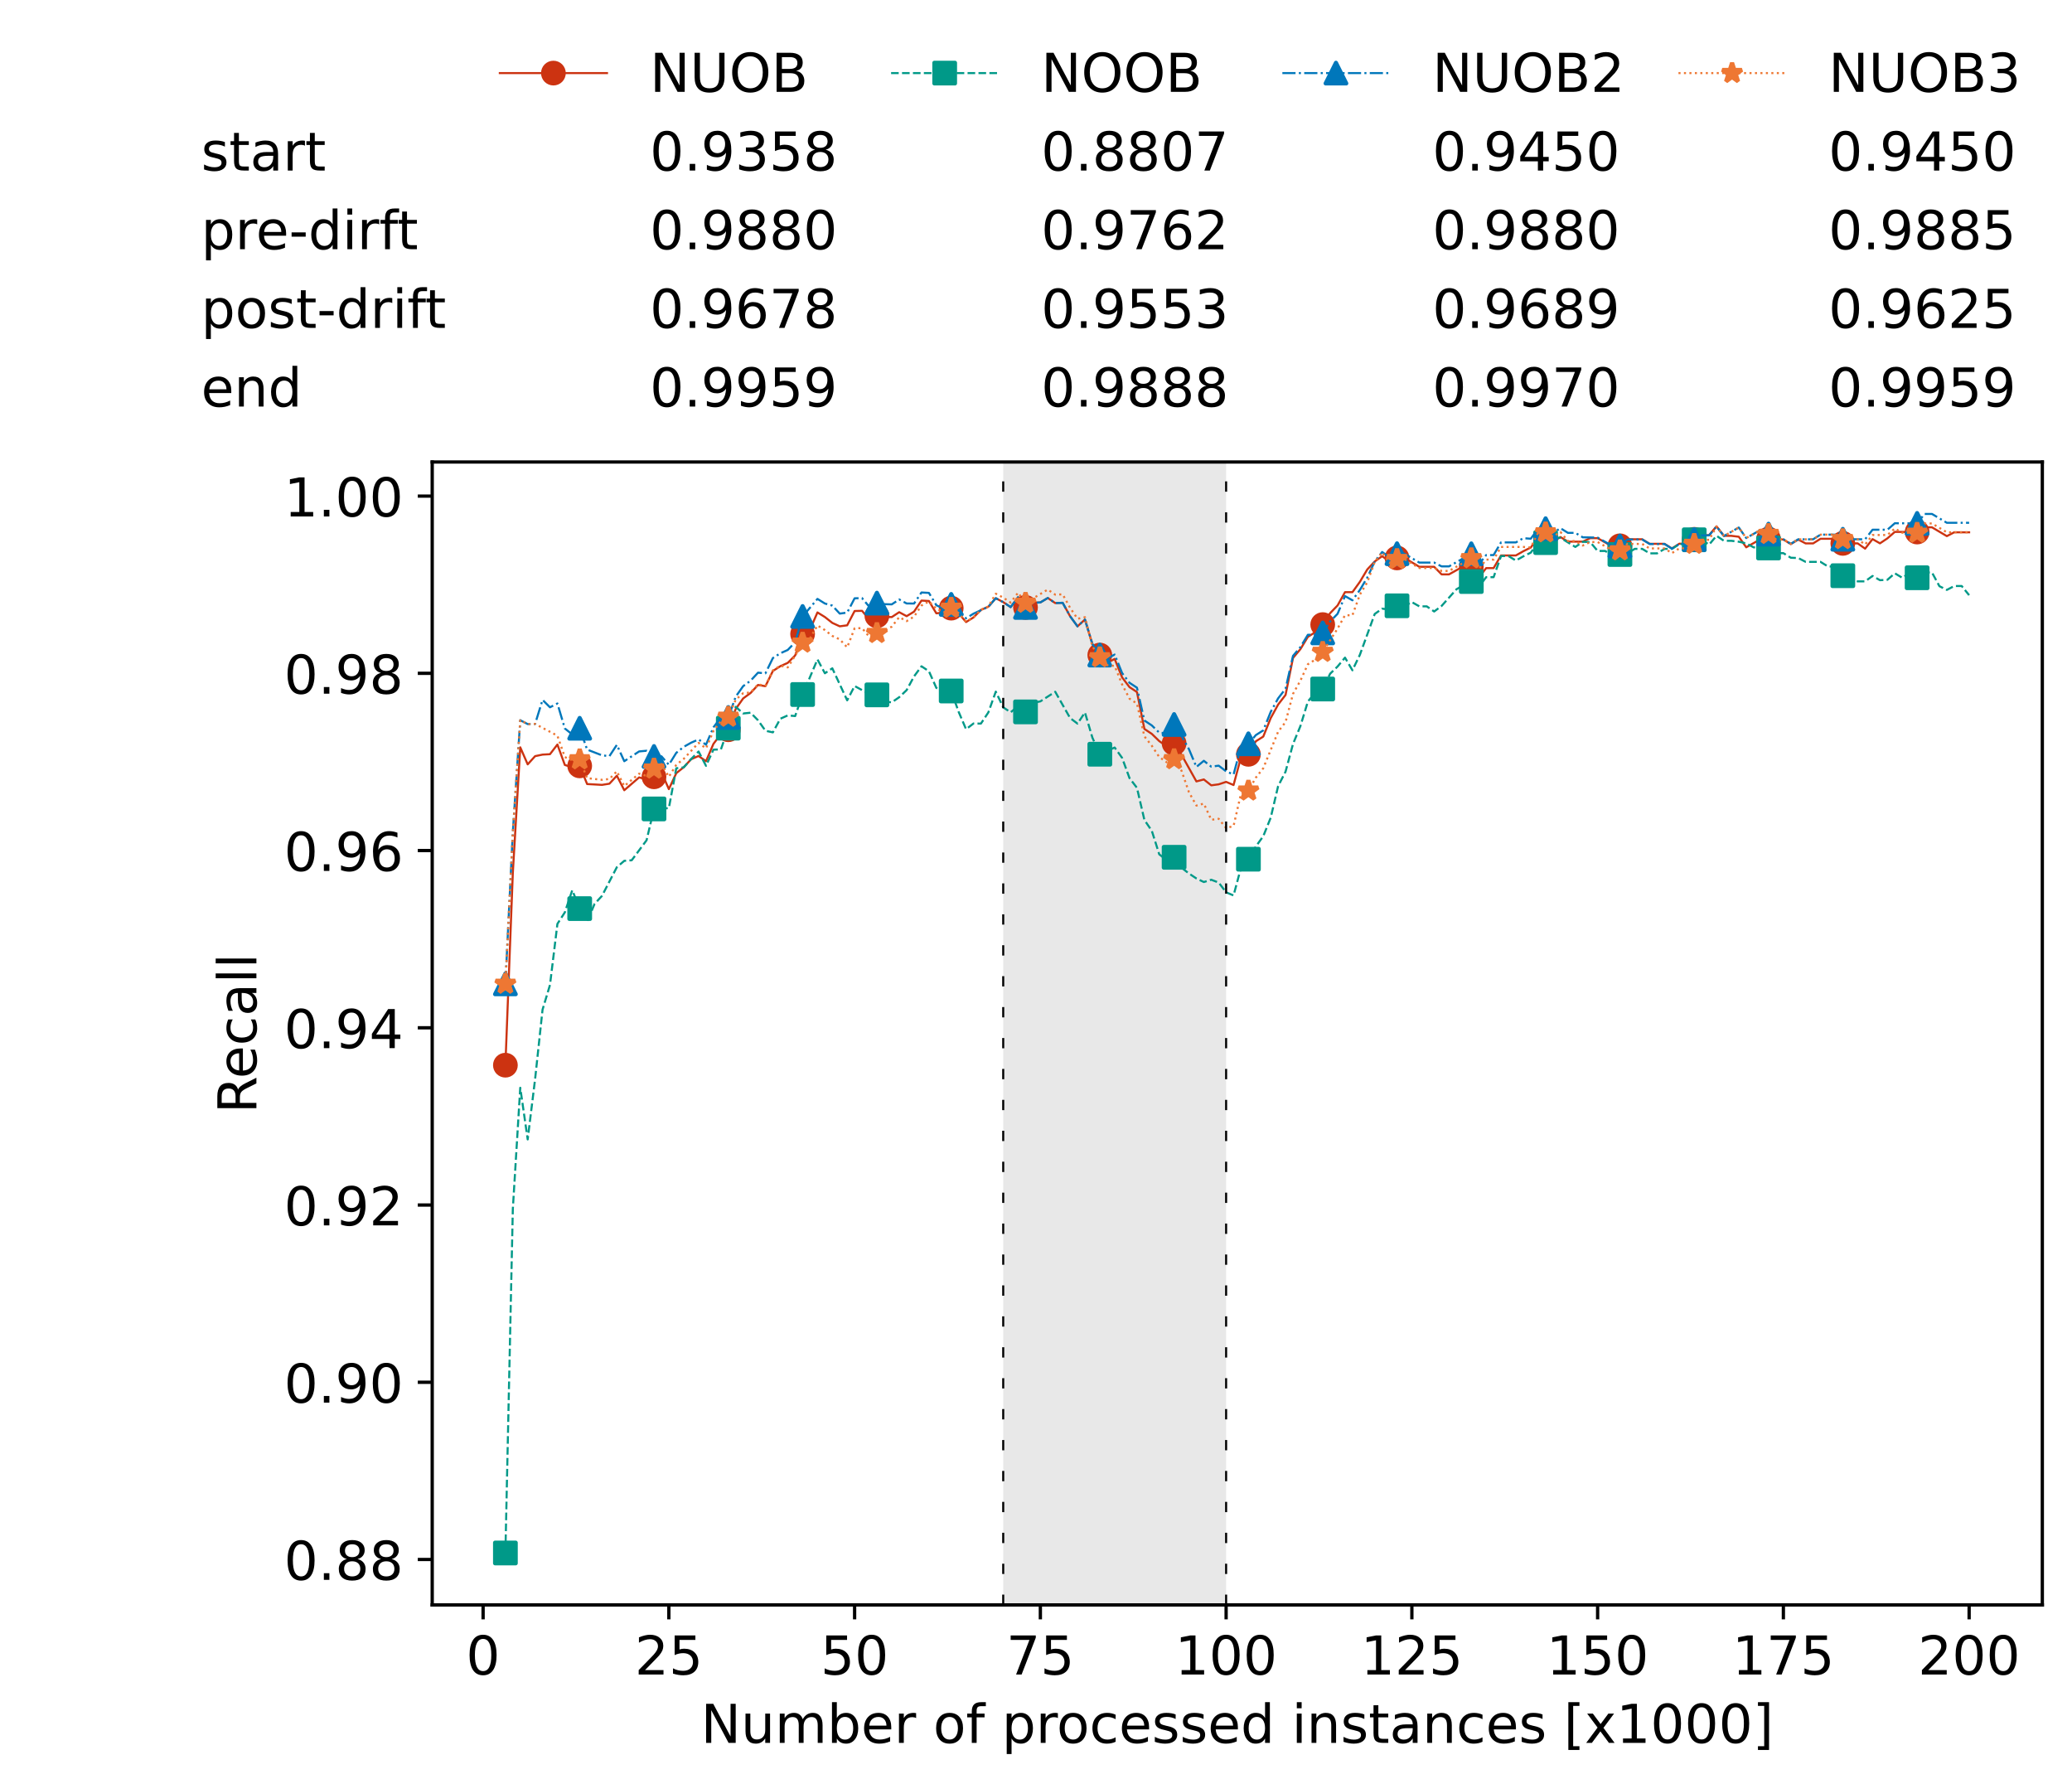 <?xml version="1.0" encoding="utf-8" standalone="no"?>
<!DOCTYPE svg PUBLIC "-//W3C//DTD SVG 1.1//EN"
  "http://www.w3.org/Graphics/SVG/1.1/DTD/svg11.dtd">
<!-- Created with matplotlib (https://matplotlib.org/) -->
<svg height="432.615pt" version="1.1" viewBox="0 0 502.65 432.615" width="502.65pt" xmlns="http://www.w3.org/2000/svg" xmlns:xlink="http://www.w3.org/1999/xlink">
 <defs>
  <style type="text/css">*{stroke-linecap:butt;stroke-linejoin:round;}</style>
 </defs>
 <g id="figure_1">
  <g id="patch_1">
   <path d="M 0 432.615 
L 502.65 432.615 
L 502.65 0 
L 0 0 
z
" style="fill:#ffffff;"/>
  </g>
  <g id="axes_1">
   <g id="patch_2">
    <path d="M 104.85 389.252 
L 495.45 389.252 
L 495.45 112.052 
L 104.85 112.052 
z
" style="fill:#ffffff;"/>
   </g>
   <g id="patch_3">
    <path clip-path="url(#pe2fdf477b2)" d="M 297.446 389.252 
L 297.446 112.052 
L 243.372 112.052 
L 243.372 389.252 
z
" style="fill:#d3d3d3;opacity:0.5;"/>
   </g>
   <g id="matplotlib.axis_1">
    <g id="xtick_1">
     <g id="line2d_1">
      <defs>
       <path d="M 0 0 
L 0 3.5 
" id="me961ec9d44" style="stroke:#000000;stroke-width:0.8;"/>
      </defs>
      <g>
       <use style="stroke:#000000;stroke-width:0.8;" x="117.197" xlink:href="#me961ec9d44" y="389.252"/>
      </g>
     </g>
     <g id="text_1">
      <!-- 0 -->
      <g transform="translate(113.061 406.13)scale(0.13 -0.13)">
       <defs>
        <path d="M 31.781 66.406 
Q 24.172 66.406 20.328 58.906 
Q 16.5 51.422 16.5 36.375 
Q 16.5 21.391 20.328 13.891 
Q 24.172 6.391 31.781 6.391 
Q 39.453 6.391 43.281 13.891 
Q 47.125 21.391 47.125 36.375 
Q 47.125 51.422 43.281 58.906 
Q 39.453 66.406 31.781 66.406 
z
M 31.781 74.219 
Q 44.047 74.219 50.516 64.516 
Q 56.984 54.828 56.984 36.375 
Q 56.984 17.969 50.516 8.266 
Q 44.047 -1.422 31.781 -1.422 
Q 19.531 -1.422 13.062 8.266 
Q 6.594 17.969 6.594 36.375 
Q 6.594 54.828 13.062 64.516 
Q 19.531 74.219 31.781 74.219 
z
" id="DejaVuSans-48"/>
       </defs>
       <use xlink:href="#DejaVuSans-48"/>
      </g>
     </g>
    </g>
    <g id="xtick_2">
     <g id="line2d_2">
      <g>
       <use style="stroke:#000000;stroke-width:0.8;" x="162.259" xlink:href="#me961ec9d44" y="389.252"/>
      </g>
     </g>
     <g id="text_2">
      <!-- 25 -->
      <g transform="translate(153.988 406.13)scale(0.13 -0.13)">
       <defs>
        <path d="M 19.188 8.297 
L 53.609 8.297 
L 53.609 0 
L 7.328 0 
L 7.328 8.297 
Q 12.938 14.109 22.625 23.891 
Q 32.328 33.688 34.812 36.531 
Q 39.547 41.844 41.422 45.531 
Q 43.312 49.219 43.312 52.781 
Q 43.312 58.594 39.234 62.25 
Q 35.156 65.922 28.609 65.922 
Q 23.969 65.922 18.812 64.312 
Q 13.672 62.703 7.812 59.422 
L 7.812 69.391 
Q 13.766 71.781 18.938 73 
Q 24.125 74.219 28.422 74.219 
Q 39.75 74.219 46.484 68.547 
Q 53.219 62.891 53.219 53.422 
Q 53.219 48.922 51.531 44.891 
Q 49.859 40.875 45.406 35.406 
Q 44.188 33.984 37.641 27.219 
Q 31.109 20.453 19.188 8.297 
z
" id="DejaVuSans-50"/>
        <path d="M 10.797 72.906 
L 49.516 72.906 
L 49.516 64.594 
L 19.828 64.594 
L 19.828 46.734 
Q 21.969 47.469 24.109 47.828 
Q 26.266 48.188 28.422 48.188 
Q 40.625 48.188 47.75 41.5 
Q 54.891 34.812 54.891 23.391 
Q 54.891 11.625 47.562 5.094 
Q 40.234 -1.422 26.906 -1.422 
Q 22.312 -1.422 17.547 -0.641 
Q 12.797 0.141 7.719 1.703 
L 7.719 11.625 
Q 12.109 9.234 16.797 8.062 
Q 21.484 6.891 26.703 6.891 
Q 35.156 6.891 40.078 11.328 
Q 45.016 15.766 45.016 23.391 
Q 45.016 31 40.078 35.438 
Q 35.156 39.891 26.703 39.891 
Q 22.75 39.891 18.812 39.016 
Q 14.891 38.141 10.797 36.281 
z
" id="DejaVuSans-53"/>
       </defs>
       <use xlink:href="#DejaVuSans-50"/>
       <use x="63.623" xlink:href="#DejaVuSans-53"/>
      </g>
     </g>
    </g>
    <g id="xtick_3">
     <g id="line2d_3">
      <g>
       <use style="stroke:#000000;stroke-width:0.8;" x="207.322" xlink:href="#me961ec9d44" y="389.252"/>
      </g>
     </g>
     <g id="text_3">
      <!-- 50 -->
      <g transform="translate(199.05 406.13)scale(0.13 -0.13)">
       <use xlink:href="#DejaVuSans-53"/>
       <use x="63.623" xlink:href="#DejaVuSans-48"/>
      </g>
     </g>
    </g>
    <g id="xtick_4">
     <g id="line2d_4">
      <g>
       <use style="stroke:#000000;stroke-width:0.8;" x="252.384" xlink:href="#me961ec9d44" y="389.252"/>
      </g>
     </g>
     <g id="text_4">
      <!-- 75 -->
      <g transform="translate(244.113 406.13)scale(0.13 -0.13)">
       <defs>
        <path d="M 8.203 72.906 
L 55.078 72.906 
L 55.078 68.703 
L 28.609 0 
L 18.312 0 
L 43.219 64.594 
L 8.203 64.594 
z
" id="DejaVuSans-55"/>
       </defs>
       <use xlink:href="#DejaVuSans-55"/>
       <use x="63.623" xlink:href="#DejaVuSans-53"/>
      </g>
     </g>
    </g>
    <g id="xtick_5">
     <g id="line2d_5">
      <g>
       <use style="stroke:#000000;stroke-width:0.8;" x="297.446" xlink:href="#me961ec9d44" y="389.252"/>
      </g>
     </g>
     <g id="text_5">
      <!-- 100 -->
      <g transform="translate(285.039 406.13)scale(0.13 -0.13)">
       <defs>
        <path d="M 12.406 8.297 
L 28.516 8.297 
L 28.516 63.922 
L 10.984 60.406 
L 10.984 69.391 
L 28.422 72.906 
L 38.281 72.906 
L 38.281 8.297 
L 54.391 8.297 
L 54.391 0 
L 12.406 0 
z
" id="DejaVuSans-49"/>
       </defs>
       <use xlink:href="#DejaVuSans-49"/>
       <use x="63.623" xlink:href="#DejaVuSans-48"/>
       <use x="127.246" xlink:href="#DejaVuSans-48"/>
      </g>
     </g>
    </g>
    <g id="xtick_6">
     <g id="line2d_6">
      <g>
       <use style="stroke:#000000;stroke-width:0.8;" x="342.509" xlink:href="#me961ec9d44" y="389.252"/>
      </g>
     </g>
     <g id="text_6">
      <!-- 125 -->
      <g transform="translate(330.102 406.13)scale(0.13 -0.13)">
       <use xlink:href="#DejaVuSans-49"/>
       <use x="63.623" xlink:href="#DejaVuSans-50"/>
       <use x="127.246" xlink:href="#DejaVuSans-53"/>
      </g>
     </g>
    </g>
    <g id="xtick_7">
     <g id="line2d_7">
      <g>
       <use style="stroke:#000000;stroke-width:0.8;" x="387.571" xlink:href="#me961ec9d44" y="389.252"/>
      </g>
     </g>
     <g id="text_7">
      <!-- 150 -->
      <g transform="translate(375.164 406.13)scale(0.13 -0.13)">
       <use xlink:href="#DejaVuSans-49"/>
       <use x="63.623" xlink:href="#DejaVuSans-53"/>
       <use x="127.246" xlink:href="#DejaVuSans-48"/>
      </g>
     </g>
    </g>
    <g id="xtick_8">
     <g id="line2d_8">
      <g>
       <use style="stroke:#000000;stroke-width:0.8;" x="432.633" xlink:href="#me961ec9d44" y="389.252"/>
      </g>
     </g>
     <g id="text_8">
      <!-- 175 -->
      <g transform="translate(420.226 406.13)scale(0.13 -0.13)">
       <use xlink:href="#DejaVuSans-49"/>
       <use x="63.623" xlink:href="#DejaVuSans-55"/>
       <use x="127.246" xlink:href="#DejaVuSans-53"/>
      </g>
     </g>
    </g>
    <g id="xtick_9">
     <g id="line2d_9">
      <g>
       <use style="stroke:#000000;stroke-width:0.8;" x="477.695" xlink:href="#me961ec9d44" y="389.252"/>
      </g>
     </g>
     <g id="text_9">
      <!-- 200 -->
      <g transform="translate(465.289 406.13)scale(0.13 -0.13)">
       <use xlink:href="#DejaVuSans-50"/>
       <use x="63.623" xlink:href="#DejaVuSans-48"/>
       <use x="127.246" xlink:href="#DejaVuSans-48"/>
      </g>
     </g>
    </g>
    <g id="text_10">
     <!-- Number of processed instances [x1000] -->
     <g transform="translate(170.025 422.711)scale(0.13 -0.13)">
      <defs>
       <path d="M 9.812 72.906 
L 23.094 72.906 
L 55.422 11.922 
L 55.422 72.906 
L 64.984 72.906 
L 64.984 0 
L 51.703 0 
L 19.391 60.984 
L 19.391 0 
L 9.812 0 
z
" id="DejaVuSans-78"/>
       <path d="M 8.5 21.578 
L 8.5 54.688 
L 17.484 54.688 
L 17.484 21.922 
Q 17.484 14.156 20.5 10.266 
Q 23.531 6.391 29.594 6.391 
Q 36.859 6.391 41.078 11.031 
Q 45.312 15.672 45.312 23.688 
L 45.312 54.688 
L 54.297 54.688 
L 54.297 0 
L 45.312 0 
L 45.312 8.406 
Q 42.047 3.422 37.719 1 
Q 33.406 -1.422 27.688 -1.422 
Q 18.266 -1.422 13.375 4.438 
Q 8.5 10.297 8.5 21.578 
z
M 31.109 56 
z
" id="DejaVuSans-117"/>
       <path d="M 52 44.188 
Q 55.375 50.25 60.062 53.125 
Q 64.75 56 71.094 56 
Q 79.641 56 84.281 50.016 
Q 88.922 44.047 88.922 33.016 
L 88.922 0 
L 79.891 0 
L 79.891 32.719 
Q 79.891 40.578 77.094 44.375 
Q 74.312 48.188 68.609 48.188 
Q 61.625 48.188 57.562 43.547 
Q 53.516 38.922 53.516 30.906 
L 53.516 0 
L 44.484 0 
L 44.484 32.719 
Q 44.484 40.625 41.703 44.406 
Q 38.922 48.188 33.109 48.188 
Q 26.219 48.188 22.156 43.531 
Q 18.109 38.875 18.109 30.906 
L 18.109 0 
L 9.078 0 
L 9.078 54.688 
L 18.109 54.688 
L 18.109 46.188 
Q 21.188 51.219 25.484 53.609 
Q 29.781 56 35.688 56 
Q 41.656 56 45.828 52.969 
Q 50 49.953 52 44.188 
z
" id="DejaVuSans-109"/>
       <path d="M 48.688 27.297 
Q 48.688 37.203 44.609 42.844 
Q 40.531 48.484 33.406 48.484 
Q 26.266 48.484 22.188 42.844 
Q 18.109 37.203 18.109 27.297 
Q 18.109 17.391 22.188 11.75 
Q 26.266 6.109 33.406 6.109 
Q 40.531 6.109 44.609 11.75 
Q 48.688 17.391 48.688 27.297 
z
M 18.109 46.391 
Q 20.953 51.266 25.266 53.625 
Q 29.594 56 35.594 56 
Q 45.562 56 51.781 48.094 
Q 58.016 40.188 58.016 27.297 
Q 58.016 14.406 51.781 6.484 
Q 45.562 -1.422 35.594 -1.422 
Q 29.594 -1.422 25.266 0.953 
Q 20.953 3.328 18.109 8.203 
L 18.109 0 
L 9.078 0 
L 9.078 75.984 
L 18.109 75.984 
z
" id="DejaVuSans-98"/>
       <path d="M 56.203 29.594 
L 56.203 25.203 
L 14.891 25.203 
Q 15.484 15.922 20.484 11.062 
Q 25.484 6.203 34.422 6.203 
Q 39.594 6.203 44.453 7.469 
Q 49.312 8.734 54.109 11.281 
L 54.109 2.781 
Q 49.266 0.734 44.188 -0.344 
Q 39.109 -1.422 33.891 -1.422 
Q 20.797 -1.422 13.156 6.188 
Q 5.516 13.812 5.516 26.812 
Q 5.516 40.234 12.766 48.109 
Q 20.016 56 32.328 56 
Q 43.359 56 49.781 48.891 
Q 56.203 41.797 56.203 29.594 
z
M 47.219 32.234 
Q 47.125 39.594 43.094 43.984 
Q 39.062 48.391 32.422 48.391 
Q 24.906 48.391 20.391 44.141 
Q 15.875 39.891 15.188 32.172 
z
" id="DejaVuSans-101"/>
       <path d="M 41.109 46.297 
Q 39.594 47.172 37.812 47.578 
Q 36.031 48 33.891 48 
Q 26.266 48 22.188 43.047 
Q 18.109 38.094 18.109 28.812 
L 18.109 0 
L 9.078 0 
L 9.078 54.688 
L 18.109 54.688 
L 18.109 46.188 
Q 20.953 51.172 25.484 53.578 
Q 30.031 56 36.531 56 
Q 37.453 56 38.578 55.875 
Q 39.703 55.766 41.062 55.516 
z
" id="DejaVuSans-114"/>
       <path id="DejaVuSans-32"/>
       <path d="M 30.609 48.391 
Q 23.391 48.391 19.188 42.75 
Q 14.984 37.109 14.984 27.297 
Q 14.984 17.484 19.156 11.844 
Q 23.344 6.203 30.609 6.203 
Q 37.797 6.203 41.984 11.859 
Q 46.188 17.531 46.188 27.297 
Q 46.188 37.016 41.984 42.703 
Q 37.797 48.391 30.609 48.391 
z
M 30.609 56 
Q 42.328 56 49.016 48.375 
Q 55.719 40.766 55.719 27.297 
Q 55.719 13.875 49.016 6.219 
Q 42.328 -1.422 30.609 -1.422 
Q 18.844 -1.422 12.172 6.219 
Q 5.516 13.875 5.516 27.297 
Q 5.516 40.766 12.172 48.375 
Q 18.844 56 30.609 56 
z
" id="DejaVuSans-111"/>
       <path d="M 37.109 75.984 
L 37.109 68.5 
L 28.516 68.5 
Q 23.688 68.5 21.797 66.547 
Q 19.922 64.594 19.922 59.516 
L 19.922 54.688 
L 34.719 54.688 
L 34.719 47.703 
L 19.922 47.703 
L 19.922 0 
L 10.891 0 
L 10.891 47.703 
L 2.297 47.703 
L 2.297 54.688 
L 10.891 54.688 
L 10.891 58.5 
Q 10.891 67.625 15.141 71.797 
Q 19.391 75.984 28.609 75.984 
z
" id="DejaVuSans-102"/>
       <path d="M 18.109 8.203 
L 18.109 -20.797 
L 9.078 -20.797 
L 9.078 54.688 
L 18.109 54.688 
L 18.109 46.391 
Q 20.953 51.266 25.266 53.625 
Q 29.594 56 35.594 56 
Q 45.562 56 51.781 48.094 
Q 58.016 40.188 58.016 27.297 
Q 58.016 14.406 51.781 6.484 
Q 45.562 -1.422 35.594 -1.422 
Q 29.594 -1.422 25.266 0.953 
Q 20.953 3.328 18.109 8.203 
z
M 48.688 27.297 
Q 48.688 37.203 44.609 42.844 
Q 40.531 48.484 33.406 48.484 
Q 26.266 48.484 22.188 42.844 
Q 18.109 37.203 18.109 27.297 
Q 18.109 17.391 22.188 11.75 
Q 26.266 6.109 33.406 6.109 
Q 40.531 6.109 44.609 11.75 
Q 48.688 17.391 48.688 27.297 
z
" id="DejaVuSans-112"/>
       <path d="M 48.781 52.594 
L 48.781 44.188 
Q 44.969 46.297 41.141 47.344 
Q 37.312 48.391 33.406 48.391 
Q 24.656 48.391 19.812 42.844 
Q 14.984 37.312 14.984 27.297 
Q 14.984 17.281 19.812 11.734 
Q 24.656 6.203 33.406 6.203 
Q 37.312 6.203 41.141 7.25 
Q 44.969 8.297 48.781 10.406 
L 48.781 2.094 
Q 45.016 0.344 40.984 -0.531 
Q 36.969 -1.422 32.422 -1.422 
Q 20.062 -1.422 12.781 6.344 
Q 5.516 14.109 5.516 27.297 
Q 5.516 40.672 12.859 48.328 
Q 20.219 56 33.016 56 
Q 37.156 56 41.109 55.141 
Q 45.062 54.297 48.781 52.594 
z
" id="DejaVuSans-99"/>
       <path d="M 44.281 53.078 
L 44.281 44.578 
Q 40.484 46.531 36.375 47.5 
Q 32.281 48.484 27.875 48.484 
Q 21.188 48.484 17.844 46.438 
Q 14.5 44.391 14.5 40.281 
Q 14.5 37.156 16.891 35.375 
Q 19.281 33.594 26.516 31.984 
L 29.594 31.297 
Q 39.156 29.25 43.188 25.516 
Q 47.219 21.781 47.219 15.094 
Q 47.219 7.469 41.188 3.016 
Q 35.156 -1.422 24.609 -1.422 
Q 20.219 -1.422 15.453 -0.562 
Q 10.688 0.297 5.422 2 
L 5.422 11.281 
Q 10.406 8.688 15.234 7.391 
Q 20.062 6.109 24.812 6.109 
Q 31.156 6.109 34.562 8.281 
Q 37.984 10.453 37.984 14.406 
Q 37.984 18.062 35.516 20.016 
Q 33.062 21.969 24.703 23.781 
L 21.578 24.516 
Q 13.234 26.266 9.516 29.906 
Q 5.812 33.547 5.812 39.891 
Q 5.812 47.609 11.281 51.797 
Q 16.75 56 26.812 56 
Q 31.781 56 36.172 55.266 
Q 40.578 54.547 44.281 53.078 
z
" id="DejaVuSans-115"/>
       <path d="M 45.406 46.391 
L 45.406 75.984 
L 54.391 75.984 
L 54.391 0 
L 45.406 0 
L 45.406 8.203 
Q 42.578 3.328 38.25 0.953 
Q 33.938 -1.422 27.875 -1.422 
Q 17.969 -1.422 11.734 6.484 
Q 5.516 14.406 5.516 27.297 
Q 5.516 40.188 11.734 48.094 
Q 17.969 56 27.875 56 
Q 33.938 56 38.25 53.625 
Q 42.578 51.266 45.406 46.391 
z
M 14.797 27.297 
Q 14.797 17.391 18.875 11.75 
Q 22.953 6.109 30.078 6.109 
Q 37.203 6.109 41.297 11.75 
Q 45.406 17.391 45.406 27.297 
Q 45.406 37.203 41.297 42.844 
Q 37.203 48.484 30.078 48.484 
Q 22.953 48.484 18.875 42.844 
Q 14.797 37.203 14.797 27.297 
z
" id="DejaVuSans-100"/>
       <path d="M 9.422 54.688 
L 18.406 54.688 
L 18.406 0 
L 9.422 0 
z
M 9.422 75.984 
L 18.406 75.984 
L 18.406 64.594 
L 9.422 64.594 
z
" id="DejaVuSans-105"/>
       <path d="M 54.891 33.016 
L 54.891 0 
L 45.906 0 
L 45.906 32.719 
Q 45.906 40.484 42.875 44.328 
Q 39.844 48.188 33.797 48.188 
Q 26.516 48.188 22.312 43.547 
Q 18.109 38.922 18.109 30.906 
L 18.109 0 
L 9.078 0 
L 9.078 54.688 
L 18.109 54.688 
L 18.109 46.188 
Q 21.344 51.125 25.703 53.562 
Q 30.078 56 35.797 56 
Q 45.219 56 50.047 50.172 
Q 54.891 44.344 54.891 33.016 
z
" id="DejaVuSans-110"/>
       <path d="M 18.312 70.219 
L 18.312 54.688 
L 36.812 54.688 
L 36.812 47.703 
L 18.312 47.703 
L 18.312 18.016 
Q 18.312 11.328 20.141 9.422 
Q 21.969 7.516 27.594 7.516 
L 36.812 7.516 
L 36.812 0 
L 27.594 0 
Q 17.188 0 13.234 3.875 
Q 9.281 7.766 9.281 18.016 
L 9.281 47.703 
L 2.688 47.703 
L 2.688 54.688 
L 9.281 54.688 
L 9.281 70.219 
z
" id="DejaVuSans-116"/>
       <path d="M 34.281 27.484 
Q 23.391 27.484 19.188 25 
Q 14.984 22.516 14.984 16.5 
Q 14.984 11.719 18.141 8.906 
Q 21.297 6.109 26.703 6.109 
Q 34.188 6.109 38.703 11.406 
Q 43.219 16.703 43.219 25.484 
L 43.219 27.484 
z
M 52.203 31.203 
L 52.203 0 
L 43.219 0 
L 43.219 8.297 
Q 40.141 3.328 35.547 0.953 
Q 30.953 -1.422 24.312 -1.422 
Q 15.922 -1.422 10.953 3.297 
Q 6 8.016 6 15.922 
Q 6 25.141 12.172 29.828 
Q 18.359 34.516 30.609 34.516 
L 43.219 34.516 
L 43.219 35.406 
Q 43.219 41.609 39.141 45 
Q 35.062 48.391 27.688 48.391 
Q 23 48.391 18.547 47.266 
Q 14.109 46.141 10.016 43.891 
L 10.016 52.203 
Q 14.938 54.109 19.578 55.047 
Q 24.219 56 28.609 56 
Q 40.484 56 46.344 49.844 
Q 52.203 43.703 52.203 31.203 
z
" id="DejaVuSans-97"/>
       <path d="M 8.594 75.984 
L 29.297 75.984 
L 29.297 69 
L 17.578 69 
L 17.578 -6.203 
L 29.297 -6.203 
L 29.297 -13.188 
L 8.594 -13.188 
z
" id="DejaVuSans-91"/>
       <path d="M 54.891 54.688 
L 35.109 28.078 
L 55.906 0 
L 45.312 0 
L 29.391 21.484 
L 13.484 0 
L 2.875 0 
L 24.125 28.609 
L 4.688 54.688 
L 15.281 54.688 
L 29.781 35.203 
L 44.281 54.688 
z
" id="DejaVuSans-120"/>
       <path d="M 30.422 75.984 
L 30.422 -13.188 
L 9.719 -13.188 
L 9.719 -6.203 
L 21.391 -6.203 
L 21.391 69 
L 9.719 69 
L 9.719 75.984 
z
" id="DejaVuSans-93"/>
      </defs>
      <use xlink:href="#DejaVuSans-78"/>
      <use x="74.805" xlink:href="#DejaVuSans-117"/>
      <use x="138.184" xlink:href="#DejaVuSans-109"/>
      <use x="235.596" xlink:href="#DejaVuSans-98"/>
      <use x="299.072" xlink:href="#DejaVuSans-101"/>
      <use x="360.596" xlink:href="#DejaVuSans-114"/>
      <use x="401.709" xlink:href="#DejaVuSans-32"/>
      <use x="433.496" xlink:href="#DejaVuSans-111"/>
      <use x="494.678" xlink:href="#DejaVuSans-102"/>
      <use x="529.883" xlink:href="#DejaVuSans-32"/>
      <use x="561.67" xlink:href="#DejaVuSans-112"/>
      <use x="625.146" xlink:href="#DejaVuSans-114"/>
      <use x="664.01" xlink:href="#DejaVuSans-111"/>
      <use x="725.191" xlink:href="#DejaVuSans-99"/>
      <use x="780.172" xlink:href="#DejaVuSans-101"/>
      <use x="841.695" xlink:href="#DejaVuSans-115"/>
      <use x="893.795" xlink:href="#DejaVuSans-115"/>
      <use x="945.895" xlink:href="#DejaVuSans-101"/>
      <use x="1007.418" xlink:href="#DejaVuSans-100"/>
      <use x="1070.895" xlink:href="#DejaVuSans-32"/>
      <use x="1102.682" xlink:href="#DejaVuSans-105"/>
      <use x="1130.465" xlink:href="#DejaVuSans-110"/>
      <use x="1193.844" xlink:href="#DejaVuSans-115"/>
      <use x="1245.943" xlink:href="#DejaVuSans-116"/>
      <use x="1285.152" xlink:href="#DejaVuSans-97"/>
      <use x="1346.432" xlink:href="#DejaVuSans-110"/>
      <use x="1409.811" xlink:href="#DejaVuSans-99"/>
      <use x="1464.791" xlink:href="#DejaVuSans-101"/>
      <use x="1526.314" xlink:href="#DejaVuSans-115"/>
      <use x="1578.414" xlink:href="#DejaVuSans-32"/>
      <use x="1610.201" xlink:href="#DejaVuSans-91"/>
      <use x="1649.215" xlink:href="#DejaVuSans-120"/>
      <use x="1708.395" xlink:href="#DejaVuSans-49"/>
      <use x="1772.018" xlink:href="#DejaVuSans-48"/>
      <use x="1835.641" xlink:href="#DejaVuSans-48"/>
      <use x="1899.264" xlink:href="#DejaVuSans-48"/>
      <use x="1962.887" xlink:href="#DejaVuSans-93"/>
     </g>
    </g>
   </g>
   <g id="matplotlib.axis_2">
    <g id="ytick_1">
     <g id="line2d_10">
      <defs>
       <path d="M 0 0 
L -3.5 0 
" id="m31b6d8b0ba" style="stroke:#000000;stroke-width:0.8;"/>
      </defs>
      <g>
       <use style="stroke:#000000;stroke-width:0.8;" x="104.85" xlink:href="#m31b6d8b0ba" y="378.229"/>
      </g>
     </g>
     <g id="text_11">
      <!-- 0.88 -->
      <g transform="translate(68.905 383.168)scale(0.13 -0.13)">
       <defs>
        <path d="M 10.688 12.406 
L 21 12.406 
L 21 0 
L 10.688 0 
z
" id="DejaVuSans-46"/>
        <path d="M 31.781 34.625 
Q 24.75 34.625 20.719 30.859 
Q 16.703 27.094 16.703 20.516 
Q 16.703 13.922 20.719 10.156 
Q 24.75 6.391 31.781 6.391 
Q 38.812 6.391 42.859 10.172 
Q 46.922 13.969 46.922 20.516 
Q 46.922 27.094 42.891 30.859 
Q 38.875 34.625 31.781 34.625 
z
M 21.922 38.812 
Q 15.578 40.375 12.031 44.719 
Q 8.5 49.078 8.5 55.328 
Q 8.5 64.062 14.719 69.141 
Q 20.953 74.219 31.781 74.219 
Q 42.672 74.219 48.875 69.141 
Q 55.078 64.062 55.078 55.328 
Q 55.078 49.078 51.531 44.719 
Q 48 40.375 41.703 38.812 
Q 48.828 37.156 52.797 32.312 
Q 56.781 27.484 56.781 20.516 
Q 56.781 9.906 50.312 4.234 
Q 43.844 -1.422 31.781 -1.422 
Q 19.734 -1.422 13.25 4.234 
Q 6.781 9.906 6.781 20.516 
Q 6.781 27.484 10.781 32.312 
Q 14.797 37.156 21.922 38.812 
z
M 18.312 54.391 
Q 18.312 48.734 21.844 45.562 
Q 25.391 42.391 31.781 42.391 
Q 38.141 42.391 41.719 45.562 
Q 45.312 48.734 45.312 54.391 
Q 45.312 60.062 41.719 63.234 
Q 38.141 66.406 31.781 66.406 
Q 25.391 66.406 21.844 63.234 
Q 18.312 60.062 18.312 54.391 
z
" id="DejaVuSans-56"/>
       </defs>
       <use xlink:href="#DejaVuSans-48"/>
       <use x="63.623" xlink:href="#DejaVuSans-46"/>
       <use x="95.41" xlink:href="#DejaVuSans-56"/>
       <use x="159.033" xlink:href="#DejaVuSans-56"/>
      </g>
     </g>
    </g>
    <g id="ytick_2">
     <g id="line2d_11">
      <g>
       <use style="stroke:#000000;stroke-width:0.8;" x="104.85" xlink:href="#m31b6d8b0ba" y="335.244"/>
      </g>
     </g>
     <g id="text_12">
      <!-- 0.90 -->
      <g transform="translate(68.905 340.183)scale(0.13 -0.13)">
       <defs>
        <path d="M 10.984 1.516 
L 10.984 10.5 
Q 14.703 8.734 18.5 7.812 
Q 22.312 6.891 25.984 6.891 
Q 35.75 6.891 40.891 13.453 
Q 46.047 20.016 46.781 33.406 
Q 43.953 29.203 39.594 26.953 
Q 35.25 24.703 29.984 24.703 
Q 19.047 24.703 12.672 31.312 
Q 6.297 37.938 6.297 49.422 
Q 6.297 60.641 12.938 67.422 
Q 19.578 74.219 30.609 74.219 
Q 43.266 74.219 49.922 64.516 
Q 56.594 54.828 56.594 36.375 
Q 56.594 19.141 48.406 8.859 
Q 40.234 -1.422 26.422 -1.422 
Q 22.703 -1.422 18.891 -0.688 
Q 15.094 0.047 10.984 1.516 
z
M 30.609 32.422 
Q 37.25 32.422 41.125 36.953 
Q 45.016 41.5 45.016 49.422 
Q 45.016 57.281 41.125 61.844 
Q 37.25 66.406 30.609 66.406 
Q 23.969 66.406 20.094 61.844 
Q 16.219 57.281 16.219 49.422 
Q 16.219 41.5 20.094 36.953 
Q 23.969 32.422 30.609 32.422 
z
" id="DejaVuSans-57"/>
       </defs>
       <use xlink:href="#DejaVuSans-48"/>
       <use x="63.623" xlink:href="#DejaVuSans-46"/>
       <use x="95.41" xlink:href="#DejaVuSans-57"/>
       <use x="159.033" xlink:href="#DejaVuSans-48"/>
      </g>
     </g>
    </g>
    <g id="ytick_3">
     <g id="line2d_12">
      <g>
       <use style="stroke:#000000;stroke-width:0.8;" x="104.85" xlink:href="#m31b6d8b0ba" y="292.259"/>
      </g>
     </g>
     <g id="text_13">
      <!-- 0.92 -->
      <g transform="translate(68.905 297.198)scale(0.13 -0.13)">
       <use xlink:href="#DejaVuSans-48"/>
       <use x="63.623" xlink:href="#DejaVuSans-46"/>
       <use x="95.41" xlink:href="#DejaVuSans-57"/>
       <use x="159.033" xlink:href="#DejaVuSans-50"/>
      </g>
     </g>
    </g>
    <g id="ytick_4">
     <g id="line2d_13">
      <g>
       <use style="stroke:#000000;stroke-width:0.8;" x="104.85" xlink:href="#m31b6d8b0ba" y="249.274"/>
      </g>
     </g>
     <g id="text_14">
      <!-- 0.94 -->
      <g transform="translate(68.905 254.213)scale(0.13 -0.13)">
       <defs>
        <path d="M 37.797 64.312 
L 12.891 25.391 
L 37.797 25.391 
z
M 35.203 72.906 
L 47.609 72.906 
L 47.609 25.391 
L 58.016 25.391 
L 58.016 17.188 
L 47.609 17.188 
L 47.609 0 
L 37.797 0 
L 37.797 17.188 
L 4.891 17.188 
L 4.891 26.703 
z
" id="DejaVuSans-52"/>
       </defs>
       <use xlink:href="#DejaVuSans-48"/>
       <use x="63.623" xlink:href="#DejaVuSans-46"/>
       <use x="95.41" xlink:href="#DejaVuSans-57"/>
       <use x="159.033" xlink:href="#DejaVuSans-52"/>
      </g>
     </g>
    </g>
    <g id="ytick_5">
     <g id="line2d_14">
      <g>
       <use style="stroke:#000000;stroke-width:0.8;" x="104.85" xlink:href="#m31b6d8b0ba" y="206.289"/>
      </g>
     </g>
     <g id="text_15">
      <!-- 0.96 -->
      <g transform="translate(68.905 211.228)scale(0.13 -0.13)">
       <defs>
        <path d="M 33.016 40.375 
Q 26.375 40.375 22.484 35.828 
Q 18.609 31.297 18.609 23.391 
Q 18.609 15.531 22.484 10.953 
Q 26.375 6.391 33.016 6.391 
Q 39.656 6.391 43.531 10.953 
Q 47.406 15.531 47.406 23.391 
Q 47.406 31.297 43.531 35.828 
Q 39.656 40.375 33.016 40.375 
z
M 52.594 71.297 
L 52.594 62.312 
Q 48.875 64.062 45.094 64.984 
Q 41.312 65.922 37.594 65.922 
Q 27.828 65.922 22.672 59.328 
Q 17.531 52.734 16.797 39.406 
Q 19.672 43.656 24.016 45.922 
Q 28.375 48.188 33.594 48.188 
Q 44.578 48.188 50.953 41.516 
Q 57.328 34.859 57.328 23.391 
Q 57.328 12.156 50.688 5.359 
Q 44.047 -1.422 33.016 -1.422 
Q 20.359 -1.422 13.672 8.266 
Q 6.984 17.969 6.984 36.375 
Q 6.984 53.656 15.188 63.938 
Q 23.391 74.219 37.203 74.219 
Q 40.922 74.219 44.703 73.484 
Q 48.484 72.75 52.594 71.297 
z
" id="DejaVuSans-54"/>
       </defs>
       <use xlink:href="#DejaVuSans-48"/>
       <use x="63.623" xlink:href="#DejaVuSans-46"/>
       <use x="95.41" xlink:href="#DejaVuSans-57"/>
       <use x="159.033" xlink:href="#DejaVuSans-54"/>
      </g>
     </g>
    </g>
    <g id="ytick_6">
     <g id="line2d_15">
      <g>
       <use style="stroke:#000000;stroke-width:0.8;" x="104.85" xlink:href="#m31b6d8b0ba" y="163.304"/>
      </g>
     </g>
     <g id="text_16">
      <!-- 0.98 -->
      <g transform="translate(68.905 168.243)scale(0.13 -0.13)">
       <use xlink:href="#DejaVuSans-48"/>
       <use x="63.623" xlink:href="#DejaVuSans-46"/>
       <use x="95.41" xlink:href="#DejaVuSans-57"/>
       <use x="159.033" xlink:href="#DejaVuSans-56"/>
      </g>
     </g>
    </g>
    <g id="ytick_7">
     <g id="line2d_16">
      <g>
       <use style="stroke:#000000;stroke-width:0.8;" x="104.85" xlink:href="#m31b6d8b0ba" y="120.319"/>
      </g>
     </g>
     <g id="text_17">
      <!-- 1.00 -->
      <g transform="translate(68.905 125.258)scale(0.13 -0.13)">
       <use xlink:href="#DejaVuSans-49"/>
       <use x="63.623" xlink:href="#DejaVuSans-46"/>
       <use x="95.41" xlink:href="#DejaVuSans-48"/>
       <use x="159.033" xlink:href="#DejaVuSans-48"/>
      </g>
     </g>
    </g>
    <g id="text_18">
     <!-- Recall -->
     <g transform="translate(62.201 270.044)rotate(-90)scale(0.13 -0.13)">
      <defs>
       <path d="M 44.391 34.188 
Q 47.562 33.109 50.562 29.594 
Q 53.562 26.078 56.594 19.922 
L 66.609 0 
L 56 0 
L 46.688 18.703 
Q 43.062 26.031 39.672 28.422 
Q 36.281 30.812 30.422 30.812 
L 19.672 30.812 
L 19.672 0 
L 9.812 0 
L 9.812 72.906 
L 32.078 72.906 
Q 44.578 72.906 50.734 67.672 
Q 56.891 62.453 56.891 51.906 
Q 56.891 45.016 53.688 40.469 
Q 50.484 35.938 44.391 34.188 
z
M 19.672 64.797 
L 19.672 38.922 
L 32.078 38.922 
Q 39.203 38.922 42.844 42.219 
Q 46.484 45.516 46.484 51.906 
Q 46.484 58.297 42.844 61.547 
Q 39.203 64.797 32.078 64.797 
z
" id="DejaVuSans-82"/>
       <path d="M 9.422 75.984 
L 18.406 75.984 
L 18.406 0 
L 9.422 0 
z
" id="DejaVuSans-108"/>
      </defs>
      <use xlink:href="#DejaVuSans-82"/>
      <use x="64.982" xlink:href="#DejaVuSans-101"/>
      <use x="126.506" xlink:href="#DejaVuSans-99"/>
      <use x="181.486" xlink:href="#DejaVuSans-97"/>
      <use x="242.766" xlink:href="#DejaVuSans-108"/>
      <use x="270.549" xlink:href="#DejaVuSans-108"/>
     </g>
    </g>
   </g>
   <g id="line2d_17"/>
   <g id="line2d_18"/>
   <g id="line2d_19"/>
   <g id="line2d_20"/>
   <g id="line2d_21"/>
   <g id="line2d_22">
    <path clip-path="url(#pe2fdf477b2)" d="M 122.605 258.344 
L 124.407 211.72 
L 126.21 181.253 
L 128.012 185.382 
L 129.815 183.391 
L 131.617 183.017 
L 133.419 182.917 
L 135.222 180.575 
L 137.024 185.529 
L 138.827 186.094 
L 140.629 185.75 
L 142.432 190.157 
L 146.037 190.358 
L 147.839 190.075 
L 149.642 188.136 
L 151.444 191.657 
L 155.049 188.544 
L 156.852 189.041 
L 158.654 188.4 
L 160.457 187.257 
L 162.259 191.391 
L 164.062 187.518 
L 165.864 186.073 
L 167.667 184.14 
L 169.469 183.351 
L 171.272 184.624 
L 173.074 180.415 
L 174.877 178.041 
L 176.679 176.988 
L 178.482 171.939 
L 180.284 169.391 
L 182.087 168.072 
L 183.889 166.125 
L 185.692 166.428 
L 187.494 162.73 
L 189.297 161.576 
L 191.099 160.77 
L 192.902 158.969 
L 194.704 153.763 
L 196.507 152.666 
L 198.309 148.533 
L 200.112 149.652 
L 201.914 151.074 
L 203.717 151.902 
L 205.519 151.658 
L 207.322 148.191 
L 209.124 148.144 
L 210.927 150.3 
L 212.729 149.36 
L 214.532 149.613 
L 216.334 149.662 
L 218.137 148.474 
L 219.939 149.442 
L 221.742 148.346 
L 223.544 145.659 
L 225.347 145.761 
L 227.149 148.754 
L 228.952 148.549 
L 230.754 147.495 
L 232.557 148.76 
L 234.359 150.867 
L 236.162 149.747 
L 237.964 147.934 
L 239.767 147.153 
L 241.569 145.086 
L 243.372 146.037 
L 245.174 147.245 
L 246.976 144.847 
L 248.779 147.322 
L 250.581 146.202 
L 252.384 146.11 
L 254.186 145.035 
L 255.989 146.267 
L 257.791 146.198 
L 259.594 149.455 
L 261.396 151.911 
L 263.199 150.255 
L 265.001 156.189 
L 266.804 158.875 
L 268.606 160.772 
L 270.409 159.808 
L 272.211 164.286 
L 274.014 166.657 
L 275.816 167.837 
L 277.619 176.793 
L 279.421 177.991 
L 281.224 179.741 
L 283.026 181.008 
L 284.829 180.292 
L 286.631 183.071 
L 290.236 189.517 
L 292.039 189.045 
L 293.841 190.469 
L 295.644 190.226 
L 297.446 189.631 
L 299.249 190.396 
L 301.051 183.679 
L 302.854 182.947 
L 304.656 179.786 
L 306.459 178.643 
L 308.261 174.165 
L 310.064 170.876 
L 311.866 168.539 
L 313.669 159.584 
L 315.471 157.435 
L 317.274 154.468 
L 319.076 153.329 
L 320.879 151.487 
L 322.681 148.707 
L 324.484 146.845 
L 326.286 143.621 
L 328.089 143.621 
L 329.891 141.122 
L 331.694 138.109 
L 333.496 136.175 
L 335.299 134.898 
L 337.101 136.194 
L 338.904 135.314 
L 340.706 135.314 
L 344.311 137.469 
L 347.916 137.469 
L 349.719 139.306 
L 351.521 139.306 
L 355.126 137.276 
L 356.928 137.473 
L 358.731 140.094 
L 360.533 137.783 
L 362.336 137.783 
L 364.138 134.713 
L 367.743 134.713 
L 369.546 133.689 
L 371.348 132.798 
L 373.151 130.383 
L 374.953 130.362 
L 376.756 131.376 
L 378.558 130.245 
L 380.361 131.371 
L 383.966 131.371 
L 385.768 130.519 
L 387.571 130.519 
L 391.176 132.568 
L 392.978 132.38 
L 394.781 130.792 
L 398.386 130.792 
L 400.188 131.889 
L 403.793 131.889 
L 405.596 133.02 
L 407.398 131.865 
L 409.201 131.865 
L 412.806 129.797 
L 414.608 129.797 
L 416.411 127.648 
L 418.213 129.959 
L 420.016 129.959 
L 421.818 130.181 
L 423.621 132.739 
L 427.226 130.691 
L 432.633 130.853 
L 434.436 131.961 
L 436.238 130.864 
L 438.041 131.799 
L 439.843 131.799 
L 441.646 130.667 
L 445.251 130.667 
L 447.053 131.787 
L 450.658 131.787 
L 452.461 133.066 
L 454.263 130.755 
L 456.066 131.779 
L 457.868 130.571 
L 459.671 128.998 
L 465.078 129.032 
L 466.881 127.889 
L 468.683 127.889 
L 472.288 130.03 
L 474.09 129.096 
L 477.695 129.096 
L 477.695 129.096 
" style="fill:none;stroke:#cc3311;stroke-linecap:square;stroke-width:0.5;"/>
    <defs>
     <path d="M 0 2.5 
C 0.663 2.5 1.299 2.237 1.768 1.768 
C 2.237 1.299 2.5 0.663 2.5 0 
C 2.5 -0.663 2.237 -1.299 1.768 -1.768 
C 1.299 -2.237 0.663 -2.5 0 -2.5 
C -0.663 -2.5 -1.299 -2.237 -1.768 -1.768 
C -2.237 -1.299 -2.5 -0.663 -2.5 0 
C -2.5 0.663 -2.237 1.299 -1.768 1.768 
C -1.299 2.237 -0.663 2.5 0 2.5 
z
" id="m6d73312ccd" style="stroke:#cc3311;"/>
    </defs>
    <g clip-path="url(#pe2fdf477b2)">
     <use style="fill:#cc3311;stroke:#cc3311;" x="122.605" xlink:href="#m6d73312ccd" y="258.344"/>
     <use style="fill:#cc3311;stroke:#cc3311;" x="140.629" xlink:href="#m6d73312ccd" y="185.75"/>
     <use style="fill:#cc3311;stroke:#cc3311;" x="158.654" xlink:href="#m6d73312ccd" y="188.4"/>
     <use style="fill:#cc3311;stroke:#cc3311;" x="176.679" xlink:href="#m6d73312ccd" y="176.988"/>
     <use style="fill:#cc3311;stroke:#cc3311;" x="194.704" xlink:href="#m6d73312ccd" y="153.763"/>
     <use style="fill:#cc3311;stroke:#cc3311;" x="212.729" xlink:href="#m6d73312ccd" y="149.36"/>
     <use style="fill:#cc3311;stroke:#cc3311;" x="230.754" xlink:href="#m6d73312ccd" y="147.495"/>
     <use style="fill:#cc3311;stroke:#cc3311;" x="248.779" xlink:href="#m6d73312ccd" y="147.322"/>
     <use style="fill:#cc3311;stroke:#cc3311;" x="266.804" xlink:href="#m6d73312ccd" y="158.875"/>
     <use style="fill:#cc3311;stroke:#cc3311;" x="284.829" xlink:href="#m6d73312ccd" y="180.292"/>
     <use style="fill:#cc3311;stroke:#cc3311;" x="302.854" xlink:href="#m6d73312ccd" y="182.947"/>
     <use style="fill:#cc3311;stroke:#cc3311;" x="320.879" xlink:href="#m6d73312ccd" y="151.487"/>
     <use style="fill:#cc3311;stroke:#cc3311;" x="338.904" xlink:href="#m6d73312ccd" y="135.314"/>
     <use style="fill:#cc3311;stroke:#cc3311;" x="356.928" xlink:href="#m6d73312ccd" y="137.473"/>
     <use style="fill:#cc3311;stroke:#cc3311;" x="374.953" xlink:href="#m6d73312ccd" y="130.362"/>
     <use style="fill:#cc3311;stroke:#cc3311;" x="392.978" xlink:href="#m6d73312ccd" y="132.38"/>
     <use style="fill:#cc3311;stroke:#cc3311;" x="411.003" xlink:href="#m6d73312ccd" y="130.811"/>
     <use style="fill:#cc3311;stroke:#cc3311;" x="429.028" xlink:href="#m6d73312ccd" y="130.743"/>
     <use style="fill:#cc3311;stroke:#cc3311;" x="447.053" xlink:href="#m6d73312ccd" y="131.787"/>
     <use style="fill:#cc3311;stroke:#cc3311;" x="465.078" xlink:href="#m6d73312ccd" y="129.032"/>
    </g>
   </g>
   <g id="line2d_23"/>
   <g id="line2d_24"/>
   <g id="line2d_25"/>
   <g id="line2d_26"/>
   <g id="line2d_27">
    <path clip-path="url(#pe2fdf477b2)" d="M 122.605 376.652 
L 124.407 293.262 
L 126.21 263.82 
L 128.012 276.351 
L 129.815 261.677 
L 131.617 244.876 
L 133.419 238.891 
L 135.222 224.07 
L 137.024 221.279 
L 138.827 215.907 
L 140.629 220.368 
L 142.432 223.533 
L 144.234 219.227 
L 146.037 217.279 
L 149.642 210.321 
L 151.444 208.782 
L 153.247 208.643 
L 156.852 203.792 
L 158.654 196.192 
L 162.259 196.003 
L 164.062 186.322 
L 165.864 186.12 
L 167.667 184.093 
L 169.469 182.271 
L 171.272 185.737 
L 173.074 181.806 
L 174.877 181.78 
L 178.482 171.426 
L 180.284 173.044 
L 182.087 172.856 
L 183.889 174.692 
L 185.692 177.234 
L 187.494 177.624 
L 189.297 174.32 
L 191.099 173.514 
L 192.902 173.667 
L 194.704 168.451 
L 198.309 159.931 
L 200.112 163.289 
L 201.914 162.09 
L 205.519 169.851 
L 207.322 166.385 
L 210.927 168.358 
L 212.729 168.527 
L 214.532 170.152 
L 216.334 170.345 
L 218.137 169.101 
L 219.939 167.382 
L 221.742 164.047 
L 223.544 161.597 
L 225.347 162.795 
L 227.149 166.841 
L 228.952 167.587 
L 230.754 167.587 
L 232.557 172.644 
L 234.359 176.858 
L 236.162 175.472 
L 237.964 175.495 
L 239.767 172.778 
L 241.569 167.747 
L 243.372 171.551 
L 245.174 172.758 
L 246.976 171.287 
L 248.779 172.653 
L 250.581 170.476 
L 252.384 170.107 
L 255.989 167.778 
L 259.594 174.144 
L 261.396 175.504 
L 263.199 172.795 
L 265.001 178.897 
L 266.804 182.927 
L 270.409 181.299 
L 272.211 183.805 
L 274.014 188.726 
L 275.816 191.074 
L 277.619 198.861 
L 279.421 201.505 
L 281.224 207.199 
L 283.026 208.636 
L 284.829 207.92 
L 286.631 210.444 
L 288.434 211.857 
L 290.236 213.055 
L 292.039 213.921 
L 293.841 213.371 
L 295.644 214.051 
L 297.446 216.414 
L 299.249 217.179 
L 301.051 210.463 
L 302.854 208.387 
L 304.656 205.292 
L 306.459 202.805 
L 308.261 198.327 
L 310.064 190.651 
L 311.866 187.147 
L 313.669 180.454 
L 315.471 176.093 
L 317.274 170.16 
L 319.076 167.924 
L 320.879 167.105 
L 322.681 163.399 
L 324.484 161.649 
L 326.286 159.5 
L 328.089 162.57 
L 329.891 158.822 
L 333.496 148.908 
L 335.299 147.631 
L 337.101 147.808 
L 338.904 146.928 
L 340.706 146.977 
L 342.509 146.034 
L 344.311 147.058 
L 346.114 147.058 
L 347.916 148.307 
L 349.719 146.963 
L 353.324 142.923 
L 355.126 141.869 
L 356.928 141.044 
L 358.731 142.354 
L 360.533 139.984 
L 362.336 139.984 
L 364.138 134.867 
L 365.941 134.867 
L 367.743 135.952 
L 369.546 134.929 
L 371.348 134.038 
L 373.151 131.623 
L 374.953 131.602 
L 376.756 130.434 
L 378.558 130.434 
L 382.163 132.656 
L 383.966 131.406 
L 385.768 131.474 
L 387.571 133.623 
L 389.373 133.623 
L 391.176 134.677 
L 394.781 134.211 
L 396.583 133.115 
L 398.386 133.115 
L 400.188 134.211 
L 401.991 134.211 
L 403.793 133.126 
L 405.596 133.126 
L 407.398 131.97 
L 409.201 131.97 
L 411.003 130.917 
L 412.806 130.917 
L 414.608 132.098 
L 416.411 129.949 
L 418.213 131.163 
L 420.016 131.163 
L 421.818 131.385 
L 423.621 131.794 
L 425.423 132.753 
L 429.028 132.908 
L 430.831 134.161 
L 432.633 134.161 
L 434.436 135.269 
L 436.238 135.34 
L 438.041 136.275 
L 441.646 136.275 
L 443.448 137.394 
L 445.251 137.394 
L 447.053 139.633 
L 448.856 140.666 
L 450.658 140.999 
L 452.461 140.999 
L 454.263 139.692 
L 456.066 140.715 
L 457.868 140.616 
L 459.671 139.043 
L 461.473 140.131 
L 463.276 138.975 
L 465.078 140.128 
L 466.881 138.846 
L 468.683 138.846 
L 470.485 142.17 
L 472.288 143.068 
L 474.09 142.134 
L 475.893 142.134 
L 477.695 144.35 
L 477.695 144.35 
" style="fill:none;stroke:#009988;stroke-dasharray:1.85,0.8;stroke-dashoffset:0;stroke-width:0.5;"/>
    <defs>
     <path d="M -2.5 2.5 
L 2.5 2.5 
L 2.5 -2.5 
L -2.5 -2.5 
z
" id="m8675b6f726" style="stroke:#009988;stroke-linejoin:miter;"/>
    </defs>
    <g clip-path="url(#pe2fdf477b2)">
     <use style="fill:#009988;stroke:#009988;stroke-linejoin:miter;" x="122.605" xlink:href="#m8675b6f726" y="376.652"/>
     <use style="fill:#009988;stroke:#009988;stroke-linejoin:miter;" x="140.629" xlink:href="#m8675b6f726" y="220.368"/>
     <use style="fill:#009988;stroke:#009988;stroke-linejoin:miter;" x="158.654" xlink:href="#m8675b6f726" y="196.192"/>
     <use style="fill:#009988;stroke:#009988;stroke-linejoin:miter;" x="176.679" xlink:href="#m8675b6f726" y="176.594"/>
     <use style="fill:#009988;stroke:#009988;stroke-linejoin:miter;" x="194.704" xlink:href="#m8675b6f726" y="168.451"/>
     <use style="fill:#009988;stroke:#009988;stroke-linejoin:miter;" x="212.729" xlink:href="#m8675b6f726" y="168.527"/>
     <use style="fill:#009988;stroke:#009988;stroke-linejoin:miter;" x="230.754" xlink:href="#m8675b6f726" y="167.587"/>
     <use style="fill:#009988;stroke:#009988;stroke-linejoin:miter;" x="248.779" xlink:href="#m8675b6f726" y="172.653"/>
     <use style="fill:#009988;stroke:#009988;stroke-linejoin:miter;" x="266.804" xlink:href="#m8675b6f726" y="182.927"/>
     <use style="fill:#009988;stroke:#009988;stroke-linejoin:miter;" x="284.829" xlink:href="#m8675b6f726" y="207.92"/>
     <use style="fill:#009988;stroke:#009988;stroke-linejoin:miter;" x="302.854" xlink:href="#m8675b6f726" y="208.387"/>
     <use style="fill:#009988;stroke:#009988;stroke-linejoin:miter;" x="320.879" xlink:href="#m8675b6f726" y="167.105"/>
     <use style="fill:#009988;stroke:#009988;stroke-linejoin:miter;" x="338.904" xlink:href="#m8675b6f726" y="146.928"/>
     <use style="fill:#009988;stroke:#009988;stroke-linejoin:miter;" x="356.928" xlink:href="#m8675b6f726" y="141.044"/>
     <use style="fill:#009988;stroke:#009988;stroke-linejoin:miter;" x="374.953" xlink:href="#m8675b6f726" y="131.602"/>
     <use style="fill:#009988;stroke:#009988;stroke-linejoin:miter;" x="392.978" xlink:href="#m8675b6f726" y="134.489"/>
     <use style="fill:#009988;stroke:#009988;stroke-linejoin:miter;" x="411.003" xlink:href="#m8675b6f726" y="130.917"/>
     <use style="fill:#009988;stroke:#009988;stroke-linejoin:miter;" x="429.028" xlink:href="#m8675b6f726" y="132.908"/>
     <use style="fill:#009988;stroke:#009988;stroke-linejoin:miter;" x="447.053" xlink:href="#m8675b6f726" y="139.633"/>
     <use style="fill:#009988;stroke:#009988;stroke-linejoin:miter;" x="465.078" xlink:href="#m8675b6f726" y="140.128"/>
    </g>
   </g>
   <g id="line2d_28"/>
   <g id="line2d_29"/>
   <g id="line2d_30"/>
   <g id="line2d_31"/>
   <g id="line2d_32">
    <path clip-path="url(#pe2fdf477b2)" d="M 122.605 238.627 
L 124.407 201.861 
L 126.21 174.68 
L 128.012 175.612 
L 129.815 175.575 
L 131.617 169.745 
L 133.419 171.541 
L 135.222 170.621 
L 137.024 176.681 
L 138.827 178.13 
L 140.629 176.632 
L 142.432 181.798 
L 146.037 183.194 
L 147.839 183.389 
L 149.642 180.657 
L 151.444 184.618 
L 155.049 182.247 
L 156.852 182.081 
L 158.654 183.469 
L 160.457 183.423 
L 162.259 185.49 
L 164.062 182.585 
L 165.864 181.14 
L 167.667 180.127 
L 169.469 179.338 
L 171.272 180.611 
L 173.074 176.402 
L 174.877 174.028 
L 176.679 174.008 
L 178.482 168.959 
L 180.284 166.412 
L 182.087 165.092 
L 183.889 163.146 
L 185.692 163.297 
L 187.494 159.599 
L 189.297 158.445 
L 191.099 157.639 
L 192.902 155.762 
L 194.704 149.512 
L 198.309 145.252 
L 200.112 146.372 
L 201.914 146.882 
L 203.717 148.819 
L 205.519 148.574 
L 207.322 145.108 
L 209.124 145.06 
L 210.927 147.216 
L 212.729 146.277 
L 214.532 146.53 
L 216.334 146.578 
L 218.137 145.39 
L 219.939 146.358 
L 221.742 146.382 
L 223.544 143.695 
L 225.347 143.797 
L 227.149 146.79 
L 228.952 147.638 
L 230.754 146.585 
L 232.557 147.849 
L 234.359 149.956 
L 236.162 148.837 
L 239.767 147.153 
L 241.569 145.086 
L 243.372 146.037 
L 245.174 147.245 
L 246.976 144.847 
L 248.779 147.322 
L 250.581 146.202 
L 252.384 146.11 
L 254.186 145.035 
L 255.989 146.267 
L 257.791 146.198 
L 259.594 149.455 
L 261.396 151.911 
L 263.199 150.255 
L 265.001 156.189 
L 266.804 158.875 
L 268.606 159.718 
L 270.409 158.754 
L 272.211 163.232 
L 274.014 165.603 
L 275.816 166.784 
L 277.619 174.744 
L 279.421 175.942 
L 281.224 177.693 
L 283.026 177.863 
L 284.829 175.714 
L 286.631 178.493 
L 288.434 181.715 
L 290.236 186.014 
L 292.039 184.518 
L 293.841 185.942 
L 295.644 185.699 
L 297.446 187.076 
L 299.249 187.841 
L 301.051 181.124 
L 302.854 180.392 
L 304.656 178.285 
L 306.459 177.141 
L 308.261 172.664 
L 310.064 169.374 
L 311.866 167.038 
L 313.669 159.078 
L 315.471 156.929 
L 317.274 153.962 
L 319.076 153.919 
L 320.879 153.51 
L 322.681 150.73 
L 324.484 148.868 
L 326.286 144.57 
L 328.089 145.593 
L 329.891 143.094 
L 331.694 140.081 
L 333.496 136.175 
L 335.299 133.875 
L 337.101 135.17 
L 338.904 134.291 
L 340.706 134.291 
L 344.311 136.446 
L 347.916 136.446 
L 349.719 137.364 
L 351.521 137.364 
L 356.928 134.31 
L 358.731 136.931 
L 360.533 134.62 
L 362.336 134.62 
L 364.138 131.55 
L 367.743 131.55 
L 369.546 130.526 
L 371.348 130.658 
L 373.151 128.244 
L 374.953 128.222 
L 376.756 129.236 
L 378.558 128.105 
L 380.361 129.231 
L 382.163 129.231 
L 383.966 130.316 
L 387.571 130.384 
L 391.176 132.432 
L 392.978 132.432 
L 394.781 130.845 
L 398.386 130.845 
L 400.188 131.941 
L 403.793 131.941 
L 405.596 133.072 
L 407.398 131.917 
L 409.201 131.917 
L 412.806 129.849 
L 414.608 129.849 
L 416.411 127.7 
L 418.213 130.011 
L 421.818 127.94 
L 423.621 130.499 
L 427.226 128.45 
L 429.028 129.535 
L 430.831 130.789 
L 432.633 130.789 
L 434.436 131.896 
L 436.238 130.8 
L 439.843 130.8 
L 441.646 129.669 
L 445.251 129.669 
L 447.053 130.788 
L 452.461 130.788 
L 454.263 128.477 
L 457.868 128.477 
L 459.671 126.904 
L 465.078 126.938 
L 466.881 124.652 
L 468.683 124.652 
L 472.288 126.793 
L 477.695 126.793 
L 477.695 126.793 
" style="fill:none;stroke:#0077bb;stroke-dasharray:3.2,0.8,0.5,0.8;stroke-dashoffset:0;stroke-width:0.5;"/>
    <defs>
     <path d="M 0 -2.5 
L -2.5 2.5 
L 2.5 2.5 
z
" id="me292438aa2" style="stroke:#0077bb;stroke-linejoin:miter;"/>
    </defs>
    <g clip-path="url(#pe2fdf477b2)">
     <use style="fill:#0077bb;stroke:#0077bb;stroke-linejoin:miter;" x="122.605" xlink:href="#me292438aa2" y="238.627"/>
     <use style="fill:#0077bb;stroke:#0077bb;stroke-linejoin:miter;" x="140.629" xlink:href="#me292438aa2" y="176.632"/>
     <use style="fill:#0077bb;stroke:#0077bb;stroke-linejoin:miter;" x="158.654" xlink:href="#me292438aa2" y="183.469"/>
     <use style="fill:#0077bb;stroke:#0077bb;stroke-linejoin:miter;" x="176.679" xlink:href="#me292438aa2" y="174.008"/>
     <use style="fill:#0077bb;stroke:#0077bb;stroke-linejoin:miter;" x="194.704" xlink:href="#me292438aa2" y="149.512"/>
     <use style="fill:#0077bb;stroke:#0077bb;stroke-linejoin:miter;" x="212.729" xlink:href="#me292438aa2" y="146.277"/>
     <use style="fill:#0077bb;stroke:#0077bb;stroke-linejoin:miter;" x="230.754" xlink:href="#me292438aa2" y="146.585"/>
     <use style="fill:#0077bb;stroke:#0077bb;stroke-linejoin:miter;" x="248.779" xlink:href="#me292438aa2" y="147.322"/>
     <use style="fill:#0077bb;stroke:#0077bb;stroke-linejoin:miter;" x="266.804" xlink:href="#me292438aa2" y="158.875"/>
     <use style="fill:#0077bb;stroke:#0077bb;stroke-linejoin:miter;" x="284.829" xlink:href="#me292438aa2" y="175.714"/>
     <use style="fill:#0077bb;stroke:#0077bb;stroke-linejoin:miter;" x="302.854" xlink:href="#me292438aa2" y="180.392"/>
     <use style="fill:#0077bb;stroke:#0077bb;stroke-linejoin:miter;" x="320.879" xlink:href="#me292438aa2" y="153.51"/>
     <use style="fill:#0077bb;stroke:#0077bb;stroke-linejoin:miter;" x="338.904" xlink:href="#me292438aa2" y="134.291"/>
     <use style="fill:#0077bb;stroke:#0077bb;stroke-linejoin:miter;" x="356.928" xlink:href="#me292438aa2" y="134.31"/>
     <use style="fill:#0077bb;stroke:#0077bb;stroke-linejoin:miter;" x="374.953" xlink:href="#me292438aa2" y="128.222"/>
     <use style="fill:#0077bb;stroke:#0077bb;stroke-linejoin:miter;" x="392.978" xlink:href="#me292438aa2" y="132.432"/>
     <use style="fill:#0077bb;stroke:#0077bb;stroke-linejoin:miter;" x="411.003" xlink:href="#me292438aa2" y="130.863"/>
     <use style="fill:#0077bb;stroke:#0077bb;stroke-linejoin:miter;" x="429.028" xlink:href="#me292438aa2" y="129.535"/>
     <use style="fill:#0077bb;stroke:#0077bb;stroke-linejoin:miter;" x="447.053" xlink:href="#me292438aa2" y="130.788"/>
     <use style="fill:#0077bb;stroke:#0077bb;stroke-linejoin:miter;" x="465.078" xlink:href="#me292438aa2" y="126.938"/>
    </g>
   </g>
   <g id="line2d_33"/>
   <g id="line2d_34"/>
   <g id="line2d_35"/>
   <g id="line2d_36"/>
   <g id="line2d_37">
    <path clip-path="url(#pe2fdf477b2)" d="M 122.605 238.627 
L 124.407 201.861 
L 126.21 174.68 
L 128.012 175.612 
L 129.815 175.575 
L 135.222 178.432 
L 137.024 183.624 
L 138.827 184.379 
L 140.629 184.191 
L 142.432 188.728 
L 146.037 189.133 
L 147.839 188.932 
L 149.642 187.064 
L 151.444 190.648 
L 155.049 187.642 
L 156.852 188.183 
L 158.654 186.441 
L 160.457 185.299 
L 162.259 188.399 
L 164.062 185.495 
L 165.864 184.05 
L 169.469 180.172 
L 171.272 181.504 
L 173.074 177.295 
L 174.877 174.921 
L 176.679 173.868 
L 178.482 169.686 
L 180.284 168.133 
L 182.087 167.944 
L 183.889 165.998 
L 185.692 166.301 
L 187.494 162.603 
L 189.297 161.449 
L 191.099 161.864 
L 192.902 159.01 
L 194.704 155.89 
L 196.507 154.793 
L 198.309 151.693 
L 200.112 152.813 
L 201.914 154.234 
L 203.717 155.063 
L 205.519 157.007 
L 207.322 152.385 
L 209.124 152.338 
L 210.927 154.493 
L 212.729 153.554 
L 214.532 152.94 
L 216.334 151.994 
L 218.137 149.675 
L 219.939 150.642 
L 221.742 149.547 
L 223.544 146.86 
L 225.347 145.865 
L 227.149 147.637 
L 228.952 148.486 
L 230.754 147.432 
L 232.557 148.696 
L 234.359 150.803 
L 236.162 149.684 
L 237.964 147.87 
L 239.767 147.09 
L 241.569 143.99 
L 243.372 144.941 
L 245.174 146.148 
L 246.976 143.751 
L 248.779 146.225 
L 254.186 142.988 
L 255.989 144.219 
L 257.791 144.151 
L 259.594 147.407 
L 261.396 150.072 
L 263.199 149.695 
L 265.001 156.749 
L 266.804 159.435 
L 268.606 161.331 
L 270.409 161.511 
L 272.211 165.988 
L 274.014 169.456 
L 275.816 170.637 
L 277.619 178.597 
L 279.421 180.87 
L 281.224 183.606 
L 283.026 184.873 
L 284.829 184.156 
L 286.631 186.936 
L 288.434 192.152 
L 290.236 195.376 
L 292.039 194.904 
L 293.841 198.827 
L 295.644 198.584 
L 297.446 200.849 
L 299.249 200.335 
L 301.051 192.499 
L 302.854 191.766 
L 304.656 188.606 
L 306.459 186.319 
L 310.064 177.455 
L 311.866 175.119 
L 313.669 168.29 
L 315.471 165.066 
L 317.274 161.114 
L 319.076 159.974 
L 320.879 158.132 
L 324.484 152.447 
L 326.286 149.223 
L 328.089 149.223 
L 329.891 144.225 
L 331.694 141.212 
L 333.496 136.283 
L 335.299 133.982 
L 337.101 136.485 
L 338.904 135.606 
L 340.706 135.606 
L 344.311 137.761 
L 347.916 137.761 
L 349.719 138.467 
L 351.521 138.467 
L 356.928 135.413 
L 358.731 138.034 
L 360.533 135.723 
L 362.336 135.723 
L 364.138 132.652 
L 369.546 132.652 
L 371.348 132.784 
L 373.151 129.162 
L 374.953 129.141 
L 376.756 130.155 
L 378.558 129.024 
L 380.361 131.224 
L 382.163 131.224 
L 383.966 132.309 
L 385.768 131.458 
L 387.571 131.458 
L 391.176 133.507 
L 392.978 133.507 
L 394.781 131.919 
L 398.386 131.919 
L 400.188 133.016 
L 403.793 133.016 
L 405.596 134.147 
L 407.398 132.991 
L 409.201 132.991 
L 412.806 130.924 
L 414.608 130.924 
L 416.411 127.7 
L 418.213 130.011 
L 421.818 127.94 
L 423.621 130.499 
L 427.226 128.45 
L 429.028 129.535 
L 430.831 130.789 
L 432.633 130.789 
L 434.436 131.896 
L 436.238 130.8 
L 439.843 130.8 
L 441.646 129.669 
L 445.251 129.669 
L 447.053 130.788 
L 450.658 130.788 
L 452.461 132.067 
L 454.263 129.756 
L 457.868 129.756 
L 459.671 128.184 
L 461.473 129.207 
L 465.078 129.241 
L 466.881 126.955 
L 468.683 126.955 
L 472.288 129.096 
L 477.695 129.096 
L 477.695 129.096 
" style="fill:none;stroke:#ee7733;stroke-dasharray:0.5,0.825;stroke-dashoffset:0;stroke-width:0.5;"/>
    <defs>
     <path d="M 0 -2.5 
L -0.561 -0.773 
L -2.378 -0.773 
L -0.908 0.295 
L -1.469 2.023 
L -0 0.955 
L 1.469 2.023 
L 0.908 0.295 
L 2.378 -0.773 
L 0.561 -0.773 
z
" id="m2b9ddf4e51" style="stroke:#ee7733;stroke-linejoin:bevel;"/>
    </defs>
    <g clip-path="url(#pe2fdf477b2)">
     <use style="fill:#ee7733;stroke:#ee7733;stroke-linejoin:bevel;" x="122.605" xlink:href="#m2b9ddf4e51" y="238.627"/>
     <use style="fill:#ee7733;stroke:#ee7733;stroke-linejoin:bevel;" x="140.629" xlink:href="#m2b9ddf4e51" y="184.191"/>
     <use style="fill:#ee7733;stroke:#ee7733;stroke-linejoin:bevel;" x="158.654" xlink:href="#m2b9ddf4e51" y="186.441"/>
     <use style="fill:#ee7733;stroke:#ee7733;stroke-linejoin:bevel;" x="176.679" xlink:href="#m2b9ddf4e51" y="173.868"/>
     <use style="fill:#ee7733;stroke:#ee7733;stroke-linejoin:bevel;" x="194.704" xlink:href="#m2b9ddf4e51" y="155.89"/>
     <use style="fill:#ee7733;stroke:#ee7733;stroke-linejoin:bevel;" x="212.729" xlink:href="#m2b9ddf4e51" y="153.554"/>
     <use style="fill:#ee7733;stroke:#ee7733;stroke-linejoin:bevel;" x="230.754" xlink:href="#m2b9ddf4e51" y="147.432"/>
     <use style="fill:#ee7733;stroke:#ee7733;stroke-linejoin:bevel;" x="248.779" xlink:href="#m2b9ddf4e51" y="146.225"/>
     <use style="fill:#ee7733;stroke:#ee7733;stroke-linejoin:bevel;" x="266.804" xlink:href="#m2b9ddf4e51" y="159.435"/>
     <use style="fill:#ee7733;stroke:#ee7733;stroke-linejoin:bevel;" x="284.829" xlink:href="#m2b9ddf4e51" y="184.156"/>
     <use style="fill:#ee7733;stroke:#ee7733;stroke-linejoin:bevel;" x="302.854" xlink:href="#m2b9ddf4e51" y="191.766"/>
     <use style="fill:#ee7733;stroke:#ee7733;stroke-linejoin:bevel;" x="320.879" xlink:href="#m2b9ddf4e51" y="158.132"/>
     <use style="fill:#ee7733;stroke:#ee7733;stroke-linejoin:bevel;" x="338.904" xlink:href="#m2b9ddf4e51" y="135.606"/>
     <use style="fill:#ee7733;stroke:#ee7733;stroke-linejoin:bevel;" x="356.928" xlink:href="#m2b9ddf4e51" y="135.413"/>
     <use style="fill:#ee7733;stroke:#ee7733;stroke-linejoin:bevel;" x="374.953" xlink:href="#m2b9ddf4e51" y="129.141"/>
     <use style="fill:#ee7733;stroke:#ee7733;stroke-linejoin:bevel;" x="392.978" xlink:href="#m2b9ddf4e51" y="133.507"/>
     <use style="fill:#ee7733;stroke:#ee7733;stroke-linejoin:bevel;" x="411.003" xlink:href="#m2b9ddf4e51" y="131.938"/>
     <use style="fill:#ee7733;stroke:#ee7733;stroke-linejoin:bevel;" x="429.028" xlink:href="#m2b9ddf4e51" y="129.535"/>
     <use style="fill:#ee7733;stroke:#ee7733;stroke-linejoin:bevel;" x="447.053" xlink:href="#m2b9ddf4e51" y="130.788"/>
     <use style="fill:#ee7733;stroke:#ee7733;stroke-linejoin:bevel;" x="465.078" xlink:href="#m2b9ddf4e51" y="129.241"/>
    </g>
   </g>
   <g id="line2d_38"/>
   <g id="line2d_39"/>
   <g id="line2d_40"/>
   <g id="line2d_41"/>
   <g id="line2d_42">
    <path clip-path="url(#pe2fdf477b2)" d="M 243.372 389.252 
L 243.372 112.052 
" style="fill:none;stroke:#000000;stroke-dasharray:2.5,5;stroke-dashoffset:0;stroke-width:0.5;"/>
   </g>
   <g id="line2d_43">
    <path clip-path="url(#pe2fdf477b2)" d="M 297.446 389.252 
L 297.446 112.052 
" style="fill:none;stroke:#000000;stroke-dasharray:2.5,5;stroke-dashoffset:0;stroke-width:0.5;"/>
   </g>
   <g id="patch_4">
    <path d="M 104.85 389.252 
L 104.85 112.052 
" style="fill:none;stroke:#000000;stroke-linecap:square;stroke-linejoin:miter;stroke-width:0.8;"/>
   </g>
   <g id="patch_5">
    <path d="M 495.45 389.252 
L 495.45 112.052 
" style="fill:none;stroke:#000000;stroke-linecap:square;stroke-linejoin:miter;stroke-width:0.8;"/>
   </g>
   <g id="patch_6">
    <path d="M 104.85 389.252 
L 495.45 389.252 
" style="fill:none;stroke:#000000;stroke-linecap:square;stroke-linejoin:miter;stroke-width:0.8;"/>
   </g>
   <g id="patch_7">
    <path d="M 104.85 112.052 
L 495.45 112.052 
" style="fill:none;stroke:#000000;stroke-linecap:square;stroke-linejoin:miter;stroke-width:0.8;"/>
   </g>
   <g id="legend_1">
    <g id="line2d_44"/>
    <g id="line2d_45"/>
    <g id="text_19">
     <!--   -->
     <g transform="translate(48.8 22.278)scale(0.13 -0.13)">
      <use xlink:href="#DejaVuSans-32"/>
     </g>
    </g>
    <g id="line2d_46"/>
    <g id="line2d_47"/>
    <g id="text_20">
     <!-- start -->
     <g transform="translate(48.8 41.36)scale(0.13 -0.13)">
      <use xlink:href="#DejaVuSans-115"/>
      <use x="52.1" xlink:href="#DejaVuSans-116"/>
      <use x="91.309" xlink:href="#DejaVuSans-97"/>
      <use x="152.588" xlink:href="#DejaVuSans-114"/>
      <use x="193.701" xlink:href="#DejaVuSans-116"/>
     </g>
    </g>
    <g id="line2d_48"/>
    <g id="line2d_49"/>
    <g id="text_21">
     <!-- pre-dirft -->
     <g transform="translate(48.8 60.441)scale(0.13 -0.13)">
      <defs>
       <path d="M 4.891 31.391 
L 31.203 31.391 
L 31.203 23.391 
L 4.891 23.391 
z
" id="DejaVuSans-45"/>
      </defs>
      <use xlink:href="#DejaVuSans-112"/>
      <use x="63.477" xlink:href="#DejaVuSans-114"/>
      <use x="102.34" xlink:href="#DejaVuSans-101"/>
      <use x="163.863" xlink:href="#DejaVuSans-45"/>
      <use x="199.947" xlink:href="#DejaVuSans-100"/>
      <use x="263.424" xlink:href="#DejaVuSans-105"/>
      <use x="291.207" xlink:href="#DejaVuSans-114"/>
      <use x="332.32" xlink:href="#DejaVuSans-102"/>
      <use x="365.775" xlink:href="#DejaVuSans-116"/>
     </g>
    </g>
    <g id="line2d_50"/>
    <g id="line2d_51"/>
    <g id="text_22">
     <!-- post-drift -->
     <g transform="translate(48.8 79.523)scale(0.13 -0.13)">
      <use xlink:href="#DejaVuSans-112"/>
      <use x="63.477" xlink:href="#DejaVuSans-111"/>
      <use x="124.658" xlink:href="#DejaVuSans-115"/>
      <use x="176.758" xlink:href="#DejaVuSans-116"/>
      <use x="215.967" xlink:href="#DejaVuSans-45"/>
      <use x="252.051" xlink:href="#DejaVuSans-100"/>
      <use x="315.527" xlink:href="#DejaVuSans-114"/>
      <use x="356.641" xlink:href="#DejaVuSans-105"/>
      <use x="384.424" xlink:href="#DejaVuSans-102"/>
      <use x="417.879" xlink:href="#DejaVuSans-116"/>
     </g>
    </g>
    <g id="line2d_52"/>
    <g id="line2d_53"/>
    <g id="text_23">
     <!-- end -->
     <g transform="translate(48.8 98.604)scale(0.13 -0.13)">
      <use xlink:href="#DejaVuSans-101"/>
      <use x="61.523" xlink:href="#DejaVuSans-110"/>
      <use x="124.902" xlink:href="#DejaVuSans-100"/>
     </g>
    </g>
    <g id="line2d_54">
     <path d="M 121.252 17.728 
L 147.252 17.728 
" style="fill:none;stroke:#cc3311;stroke-linecap:square;stroke-width:0.5;"/>
    </g>
    <g id="line2d_55">
     <g>
      <use style="fill:#cc3311;stroke:#cc3311;" x="134.252" xlink:href="#m6d73312ccd" y="17.728"/>
     </g>
    </g>
    <g id="text_24">
     <!-- NUOB -->
     <g transform="translate(157.652 22.278)scale(0.13 -0.13)">
      <defs>
       <path d="M 8.688 72.906 
L 18.609 72.906 
L 18.609 28.609 
Q 18.609 16.891 22.844 11.734 
Q 27.094 6.594 36.625 6.594 
Q 46.094 6.594 50.344 11.734 
Q 54.594 16.891 54.594 28.609 
L 54.594 72.906 
L 64.5 72.906 
L 64.5 27.391 
Q 64.5 13.141 57.438 5.859 
Q 50.391 -1.422 36.625 -1.422 
Q 22.797 -1.422 15.734 5.859 
Q 8.688 13.141 8.688 27.391 
z
" id="DejaVuSans-85"/>
       <path d="M 39.406 66.219 
Q 28.656 66.219 22.328 58.203 
Q 16.016 50.203 16.016 36.375 
Q 16.016 22.609 22.328 14.594 
Q 28.656 6.594 39.406 6.594 
Q 50.141 6.594 56.422 14.594 
Q 62.703 22.609 62.703 36.375 
Q 62.703 50.203 56.422 58.203 
Q 50.141 66.219 39.406 66.219 
z
M 39.406 74.219 
Q 54.734 74.219 63.906 63.938 
Q 73.094 53.656 73.094 36.375 
Q 73.094 19.141 63.906 8.859 
Q 54.734 -1.422 39.406 -1.422 
Q 24.031 -1.422 14.812 8.828 
Q 5.609 19.094 5.609 36.375 
Q 5.609 53.656 14.812 63.938 
Q 24.031 74.219 39.406 74.219 
z
" id="DejaVuSans-79"/>
       <path d="M 19.672 34.812 
L 19.672 8.109 
L 35.5 8.109 
Q 43.453 8.109 47.281 11.406 
Q 51.125 14.703 51.125 21.484 
Q 51.125 28.328 47.281 31.562 
Q 43.453 34.812 35.5 34.812 
z
M 19.672 64.797 
L 19.672 42.828 
L 34.281 42.828 
Q 41.5 42.828 45.031 45.531 
Q 48.578 48.25 48.578 53.812 
Q 48.578 59.328 45.031 62.062 
Q 41.5 64.797 34.281 64.797 
z
M 9.812 72.906 
L 35.016 72.906 
Q 46.297 72.906 52.391 68.219 
Q 58.5 63.531 58.5 54.891 
Q 58.5 48.188 55.375 44.234 
Q 52.25 40.281 46.188 39.312 
Q 53.469 37.75 57.5 32.781 
Q 61.531 27.828 61.531 20.406 
Q 61.531 10.641 54.891 5.312 
Q 48.25 0 35.984 0 
L 9.812 0 
z
" id="DejaVuSans-66"/>
      </defs>
      <use xlink:href="#DejaVuSans-78"/>
      <use x="74.805" xlink:href="#DejaVuSans-85"/>
      <use x="147.998" xlink:href="#DejaVuSans-79"/>
      <use x="226.709" xlink:href="#DejaVuSans-66"/>
     </g>
    </g>
    <g id="line2d_56"/>
    <g id="line2d_57"/>
    <g id="text_25">
     <!-- 0.9358 -->
     <g transform="translate(157.652 41.36)scale(0.13 -0.13)">
      <defs>
       <path d="M 40.578 39.312 
Q 47.656 37.797 51.625 33 
Q 55.609 28.219 55.609 21.188 
Q 55.609 10.406 48.188 4.484 
Q 40.766 -1.422 27.094 -1.422 
Q 22.516 -1.422 17.656 -0.516 
Q 12.797 0.391 7.625 2.203 
L 7.625 11.719 
Q 11.719 9.328 16.594 8.109 
Q 21.484 6.891 26.812 6.891 
Q 36.078 6.891 40.938 10.547 
Q 45.797 14.203 45.797 21.188 
Q 45.797 27.641 41.281 31.266 
Q 36.766 34.906 28.719 34.906 
L 20.219 34.906 
L 20.219 43.016 
L 29.109 43.016 
Q 36.375 43.016 40.234 45.922 
Q 44.094 48.828 44.094 54.297 
Q 44.094 59.906 40.109 62.906 
Q 36.141 65.922 28.719 65.922 
Q 24.656 65.922 20.016 65.031 
Q 15.375 64.156 9.812 62.312 
L 9.812 71.094 
Q 15.438 72.656 20.344 73.438 
Q 25.25 74.219 29.594 74.219 
Q 40.828 74.219 47.359 69.109 
Q 53.906 64.016 53.906 55.328 
Q 53.906 49.266 50.438 45.094 
Q 46.969 40.922 40.578 39.312 
z
" id="DejaVuSans-51"/>
      </defs>
      <use xlink:href="#DejaVuSans-48"/>
      <use x="63.623" xlink:href="#DejaVuSans-46"/>
      <use x="95.41" xlink:href="#DejaVuSans-57"/>
      <use x="159.033" xlink:href="#DejaVuSans-51"/>
      <use x="222.656" xlink:href="#DejaVuSans-53"/>
      <use x="286.279" xlink:href="#DejaVuSans-56"/>
     </g>
    </g>
    <g id="line2d_58"/>
    <g id="line2d_59"/>
    <g id="text_26">
     <!-- 0.9880 -->
     <g transform="translate(157.652 60.441)scale(0.13 -0.13)">
      <use xlink:href="#DejaVuSans-48"/>
      <use x="63.623" xlink:href="#DejaVuSans-46"/>
      <use x="95.41" xlink:href="#DejaVuSans-57"/>
      <use x="159.033" xlink:href="#DejaVuSans-56"/>
      <use x="222.656" xlink:href="#DejaVuSans-56"/>
      <use x="286.279" xlink:href="#DejaVuSans-48"/>
     </g>
    </g>
    <g id="line2d_60"/>
    <g id="line2d_61"/>
    <g id="text_27">
     <!-- 0.9678 -->
     <g transform="translate(157.652 79.523)scale(0.13 -0.13)">
      <use xlink:href="#DejaVuSans-48"/>
      <use x="63.623" xlink:href="#DejaVuSans-46"/>
      <use x="95.41" xlink:href="#DejaVuSans-57"/>
      <use x="159.033" xlink:href="#DejaVuSans-54"/>
      <use x="222.656" xlink:href="#DejaVuSans-55"/>
      <use x="286.279" xlink:href="#DejaVuSans-56"/>
     </g>
    </g>
    <g id="line2d_62"/>
    <g id="line2d_63"/>
    <g id="text_28">
     <!-- 0.9959 -->
     <g transform="translate(157.652 98.604)scale(0.13 -0.13)">
      <use xlink:href="#DejaVuSans-48"/>
      <use x="63.623" xlink:href="#DejaVuSans-46"/>
      <use x="95.41" xlink:href="#DejaVuSans-57"/>
      <use x="159.033" xlink:href="#DejaVuSans-57"/>
      <use x="222.656" xlink:href="#DejaVuSans-53"/>
      <use x="286.279" xlink:href="#DejaVuSans-57"/>
     </g>
    </g>
    <g id="line2d_64">
     <path d="M 216.171 17.728 
L 242.171 17.728 
" style="fill:none;stroke:#009988;stroke-dasharray:1.85,0.8;stroke-dashoffset:0;stroke-width:0.5;"/>
    </g>
    <g id="line2d_65">
     <g>
      <use style="fill:#009988;stroke:#009988;stroke-linejoin:miter;" x="229.171" xlink:href="#m8675b6f726" y="17.728"/>
     </g>
    </g>
    <g id="text_29">
     <!-- NOOB -->
     <g transform="translate(252.571 22.278)scale(0.13 -0.13)">
      <use xlink:href="#DejaVuSans-78"/>
      <use x="74.805" xlink:href="#DejaVuSans-79"/>
      <use x="153.516" xlink:href="#DejaVuSans-79"/>
      <use x="232.227" xlink:href="#DejaVuSans-66"/>
     </g>
    </g>
    <g id="line2d_66"/>
    <g id="line2d_67"/>
    <g id="text_30">
     <!-- 0.8807 -->
     <g transform="translate(252.571 41.36)scale(0.13 -0.13)">
      <use xlink:href="#DejaVuSans-48"/>
      <use x="63.623" xlink:href="#DejaVuSans-46"/>
      <use x="95.41" xlink:href="#DejaVuSans-56"/>
      <use x="159.033" xlink:href="#DejaVuSans-56"/>
      <use x="222.656" xlink:href="#DejaVuSans-48"/>
      <use x="286.279" xlink:href="#DejaVuSans-55"/>
     </g>
    </g>
    <g id="line2d_68"/>
    <g id="line2d_69"/>
    <g id="text_31">
     <!-- 0.9762 -->
     <g transform="translate(252.571 60.441)scale(0.13 -0.13)">
      <use xlink:href="#DejaVuSans-48"/>
      <use x="63.623" xlink:href="#DejaVuSans-46"/>
      <use x="95.41" xlink:href="#DejaVuSans-57"/>
      <use x="159.033" xlink:href="#DejaVuSans-55"/>
      <use x="222.656" xlink:href="#DejaVuSans-54"/>
      <use x="286.279" xlink:href="#DejaVuSans-50"/>
     </g>
    </g>
    <g id="line2d_70"/>
    <g id="line2d_71"/>
    <g id="text_32">
     <!-- 0.9553 -->
     <g transform="translate(252.571 79.523)scale(0.13 -0.13)">
      <use xlink:href="#DejaVuSans-48"/>
      <use x="63.623" xlink:href="#DejaVuSans-46"/>
      <use x="95.41" xlink:href="#DejaVuSans-57"/>
      <use x="159.033" xlink:href="#DejaVuSans-53"/>
      <use x="222.656" xlink:href="#DejaVuSans-53"/>
      <use x="286.279" xlink:href="#DejaVuSans-51"/>
     </g>
    </g>
    <g id="line2d_72"/>
    <g id="line2d_73"/>
    <g id="text_33">
     <!-- 0.9888 -->
     <g transform="translate(252.571 98.604)scale(0.13 -0.13)">
      <use xlink:href="#DejaVuSans-48"/>
      <use x="63.623" xlink:href="#DejaVuSans-46"/>
      <use x="95.41" xlink:href="#DejaVuSans-57"/>
      <use x="159.033" xlink:href="#DejaVuSans-56"/>
      <use x="222.656" xlink:href="#DejaVuSans-56"/>
      <use x="286.279" xlink:href="#DejaVuSans-56"/>
     </g>
    </g>
    <g id="line2d_74">
     <path d="M 311.091 17.728 
L 337.091 17.728 
" style="fill:none;stroke:#0077bb;stroke-dasharray:3.2,0.8,0.5,0.8;stroke-dashoffset:0;stroke-width:0.5;"/>
    </g>
    <g id="line2d_75">
     <g>
      <use style="fill:#0077bb;stroke:#0077bb;stroke-linejoin:miter;" x="324.091" xlink:href="#me292438aa2" y="17.728"/>
     </g>
    </g>
    <g id="text_34">
     <!-- NUOB2 -->
     <g transform="translate(347.491 22.278)scale(0.13 -0.13)">
      <use xlink:href="#DejaVuSans-78"/>
      <use x="74.805" xlink:href="#DejaVuSans-85"/>
      <use x="147.998" xlink:href="#DejaVuSans-79"/>
      <use x="226.709" xlink:href="#DejaVuSans-66"/>
      <use x="295.312" xlink:href="#DejaVuSans-50"/>
     </g>
    </g>
    <g id="line2d_76"/>
    <g id="line2d_77"/>
    <g id="text_35">
     <!-- 0.9450 -->
     <g transform="translate(347.491 41.36)scale(0.13 -0.13)">
      <use xlink:href="#DejaVuSans-48"/>
      <use x="63.623" xlink:href="#DejaVuSans-46"/>
      <use x="95.41" xlink:href="#DejaVuSans-57"/>
      <use x="159.033" xlink:href="#DejaVuSans-52"/>
      <use x="222.656" xlink:href="#DejaVuSans-53"/>
      <use x="286.279" xlink:href="#DejaVuSans-48"/>
     </g>
    </g>
    <g id="line2d_78"/>
    <g id="line2d_79"/>
    <g id="text_36">
     <!-- 0.9880 -->
     <g transform="translate(347.491 60.441)scale(0.13 -0.13)">
      <use xlink:href="#DejaVuSans-48"/>
      <use x="63.623" xlink:href="#DejaVuSans-46"/>
      <use x="95.41" xlink:href="#DejaVuSans-57"/>
      <use x="159.033" xlink:href="#DejaVuSans-56"/>
      <use x="222.656" xlink:href="#DejaVuSans-56"/>
      <use x="286.279" xlink:href="#DejaVuSans-48"/>
     </g>
    </g>
    <g id="line2d_80"/>
    <g id="line2d_81"/>
    <g id="text_37">
     <!-- 0.9689 -->
     <g transform="translate(347.491 79.523)scale(0.13 -0.13)">
      <use xlink:href="#DejaVuSans-48"/>
      <use x="63.623" xlink:href="#DejaVuSans-46"/>
      <use x="95.41" xlink:href="#DejaVuSans-57"/>
      <use x="159.033" xlink:href="#DejaVuSans-54"/>
      <use x="222.656" xlink:href="#DejaVuSans-56"/>
      <use x="286.279" xlink:href="#DejaVuSans-57"/>
     </g>
    </g>
    <g id="line2d_82"/>
    <g id="line2d_83"/>
    <g id="text_38">
     <!-- 0.9970 -->
     <g transform="translate(347.491 98.604)scale(0.13 -0.13)">
      <use xlink:href="#DejaVuSans-48"/>
      <use x="63.623" xlink:href="#DejaVuSans-46"/>
      <use x="95.41" xlink:href="#DejaVuSans-57"/>
      <use x="159.033" xlink:href="#DejaVuSans-57"/>
      <use x="222.656" xlink:href="#DejaVuSans-55"/>
      <use x="286.279" xlink:href="#DejaVuSans-48"/>
     </g>
    </g>
    <g id="line2d_84">
     <path d="M 407.186 17.728 
L 433.186 17.728 
" style="fill:none;stroke:#ee7733;stroke-dasharray:0.5,0.825;stroke-dashoffset:0;stroke-width:0.5;"/>
    </g>
    <g id="line2d_85">
     <g>
      <use style="fill:#ee7733;stroke:#ee7733;stroke-linejoin:bevel;" x="420.186" xlink:href="#m2b9ddf4e51" y="17.728"/>
     </g>
    </g>
    <g id="text_39">
     <!-- NUOB3 -->
     <g transform="translate(443.586 22.278)scale(0.13 -0.13)">
      <use xlink:href="#DejaVuSans-78"/>
      <use x="74.805" xlink:href="#DejaVuSans-85"/>
      <use x="147.998" xlink:href="#DejaVuSans-79"/>
      <use x="226.709" xlink:href="#DejaVuSans-66"/>
      <use x="295.312" xlink:href="#DejaVuSans-51"/>
     </g>
    </g>
    <g id="line2d_86"/>
    <g id="line2d_87"/>
    <g id="text_40">
     <!-- 0.9450 -->
     <g transform="translate(443.586 41.36)scale(0.13 -0.13)">
      <use xlink:href="#DejaVuSans-48"/>
      <use x="63.623" xlink:href="#DejaVuSans-46"/>
      <use x="95.41" xlink:href="#DejaVuSans-57"/>
      <use x="159.033" xlink:href="#DejaVuSans-52"/>
      <use x="222.656" xlink:href="#DejaVuSans-53"/>
      <use x="286.279" xlink:href="#DejaVuSans-48"/>
     </g>
    </g>
    <g id="line2d_88"/>
    <g id="line2d_89"/>
    <g id="text_41">
     <!-- 0.9885 -->
     <g transform="translate(443.586 60.441)scale(0.13 -0.13)">
      <use xlink:href="#DejaVuSans-48"/>
      <use x="63.623" xlink:href="#DejaVuSans-46"/>
      <use x="95.41" xlink:href="#DejaVuSans-57"/>
      <use x="159.033" xlink:href="#DejaVuSans-56"/>
      <use x="222.656" xlink:href="#DejaVuSans-56"/>
      <use x="286.279" xlink:href="#DejaVuSans-53"/>
     </g>
    </g>
    <g id="line2d_90"/>
    <g id="line2d_91"/>
    <g id="text_42">
     <!-- 0.9625 -->
     <g transform="translate(443.586 79.523)scale(0.13 -0.13)">
      <use xlink:href="#DejaVuSans-48"/>
      <use x="63.623" xlink:href="#DejaVuSans-46"/>
      <use x="95.41" xlink:href="#DejaVuSans-57"/>
      <use x="159.033" xlink:href="#DejaVuSans-54"/>
      <use x="222.656" xlink:href="#DejaVuSans-50"/>
      <use x="286.279" xlink:href="#DejaVuSans-53"/>
     </g>
    </g>
    <g id="line2d_92"/>
    <g id="line2d_93"/>
    <g id="text_43">
     <!-- 0.9959 -->
     <g transform="translate(443.586 98.604)scale(0.13 -0.13)">
      <use xlink:href="#DejaVuSans-48"/>
      <use x="63.623" xlink:href="#DejaVuSans-46"/>
      <use x="95.41" xlink:href="#DejaVuSans-57"/>
      <use x="159.033" xlink:href="#DejaVuSans-57"/>
      <use x="222.656" xlink:href="#DejaVuSans-53"/>
      <use x="286.279" xlink:href="#DejaVuSans-57"/>
     </g>
    </g>
   </g>
  </g>
 </g>
 <defs>
  <clipPath id="pe2fdf477b2">
   <rect height="277.2" width="390.6" x="104.85" y="112.052"/>
  </clipPath>
 </defs>
</svg>

